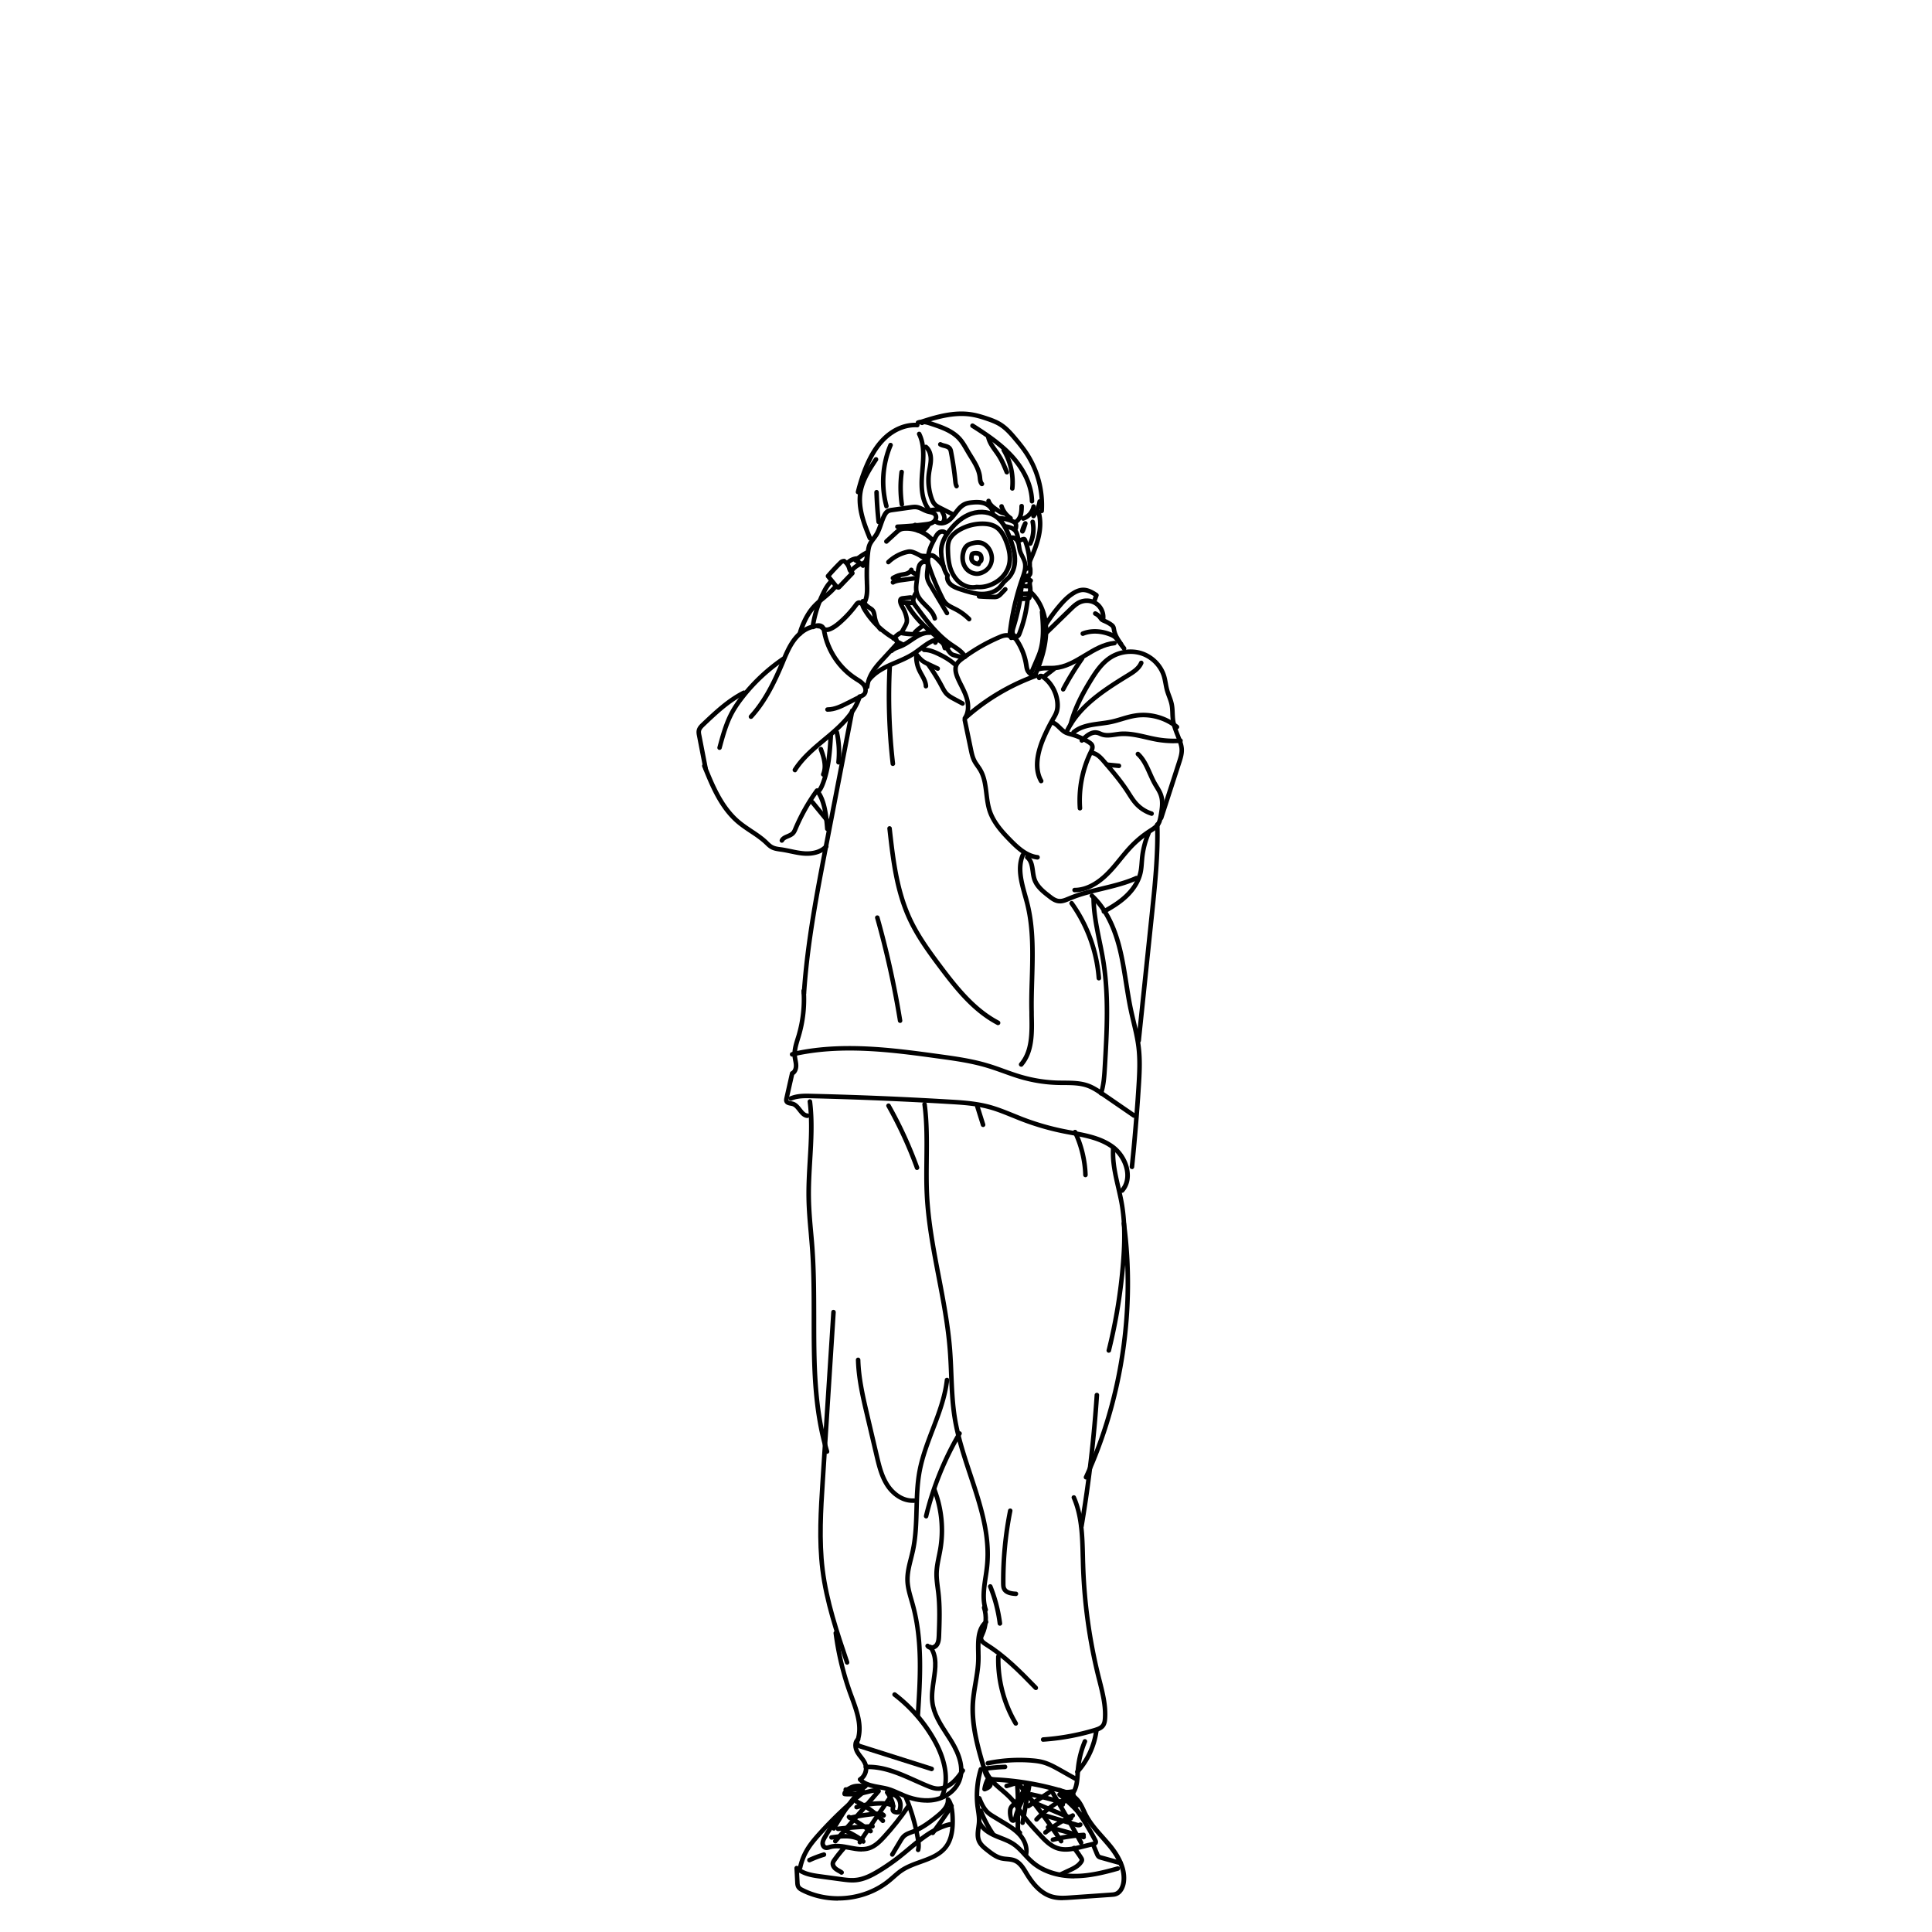 <svg xmlns="http://www.w3.org/2000/svg" viewBox="0 0 320 320">
  <path
    d="M161.17 97.66c-.85 0-1.73-.32-2.45-.9-.79-.65-1.39-1.59-1.72-2.73-.27-.95-.34-1.94-.36-2.78-.02-.6-.02-1.24.21-1.84.28-.73.89-1.38 1.81-1.93a8.042 8.042 0 0 1 4.08-1.11h.03c1 0 1.83.22 2.46.63.93.61 1.42 1.63 1.75 2.44.64 1.59.82 2.95.55 4.14-.61 2.67-3.43 4.22-5.69 4.01-.21.04-.43.06-.65.06Zm1.56-10.54c-1.3 0-2.58.35-3.7 1.01-.77.46-1.27.98-1.49 1.54-.18.47-.18 1.03-.16 1.55.02.79.08 1.72.33 2.6.2.69.62 1.66 1.47 2.36.75.61 1.69.86 2.53.67h.12c1.92.19 4.43-1.16 4.95-3.43.24-1.04.07-2.24-.51-3.69-.29-.72-.72-1.6-1.47-2.1-.51-.33-1.2-.51-2.05-.51h-.03Z"
  />
  <path
    d="M162.66 98.75h-.09c-1.26-.02-2.49-.43-3.57-.78-.56-.19-1.2-.4-1.72-.83-.57-.48-.85-1.15-.74-1.76-.38-.53-.56-1.16-.7-1.77-.22-.91-.4-1.88-.3-2.85.13-1.18.76-2.19 1.03-2.56 1.11-1.57 2.28-2.63 3.58-3.23 1.65-.77 3.51-.72 4.85.14 1.33.85 2.04 2.34 2.61 3.83.4 1.05.83 2.28.87 3.58.05 1.43-.42 2.72-1.29 3.55l-.27.24c-.12.1-.24.21-.35.33-.1.11-.19.23-.28.36-.08.11-.15.21-.23.31-.73.9-1.99 1.44-3.39 1.44Zm-5.48-10.11c-.48.68-.82 1.51-.89 2.21-.09.8.05 1.62.28 2.59.14.58.3 1.18.67 1.62.08.1.11.23.07.36-.14.41.13.88.46 1.15.41.34.95.52 1.47.69 1.08.36 2.21.73 3.35.75 1.21.02 2.28-.41 2.88-1.16.07-.09.14-.18.2-.27.1-.15.21-.29.33-.43.13-.14.27-.27.42-.39.08-.07.17-.14.24-.21.71-.68 1.1-1.77 1.06-2.99-.04-1.18-.45-2.34-.82-3.34-.52-1.37-1.16-2.74-2.31-3.47-1.12-.71-2.7-.75-4.13-.09-1.18.55-2.25 1.52-3.28 2.98Z"
  />
  <path
    d="M155.85 87.03c-.38 0-.75-.1-1.07-.35a.38.38 0 0 1-.07-.53.39.39 0 0 1 .53-.07c.43.33 1.09.19 1.51-.08.47-.3.82-.77 1.2-1.26l.12-.15c.42-.56.94-1.18 1.68-1.48.41-.17.83-.22 1.2-.26.67-.07 1.47-.1 2.21.16.84.29 1.47.93 1.64 1.68.04.2-.08.4-.28.45-.2.04-.4-.08-.45-.28-.11-.49-.56-.93-1.15-1.14-.61-.21-1.3-.18-1.89-.12-.31.03-.67.08-.98.21-.57.24-1.01.77-1.37 1.25l-.12.15c-.4.52-.81 1.06-1.39 1.44-.37.23-.83.39-1.3.39ZM168.24 87.9h-.07a.382.382 0 0 1-.3-.44c.03-.15.09-.49-.02-.61-.04-.04-.11-.07-.17-.11-.7-.33-1.47-.51-2.25-.53-.21 0-.37-.17-.37-.38s.18-.35.38-.37c.88.02 1.76.22 2.56.6.13.06.27.14.39.26.39.4.27.99.22 1.27-.04.18-.19.3-.37.3Z"
  />
  <path
    d="M168.6 89.46c-.18 0-.33-.12-.37-.3-.07-.35-.14-.75-.36-1.02-.28-.35-.81-.48-1.33-.58a.375.375 0 0 1-.29-.44c.04-.2.23-.34.44-.29.62.12 1.33.3 1.77.85.33.41.43.93.51 1.35.04.2-.09.4-.3.44h-.07ZM161.81 95.4c-.83 0-1.69-.44-2.2-1.17-.56-.81-.71-1.93-.39-2.98.14-.48.35-.83.63-1.09.38-.35.88-.49 1.27-.58.35-.08.81-.15 1.29-.07.77.14 1.48.7 1.88 1.5.4.78.47 1.67.19 2.44-.32.9-1.04 1.56-2.04 1.86-.21.06-.43.09-.64.09Zm.17-5.17c-.2 0-.42.03-.69.09-.3.06-.67.17-.92.4-.18.17-.32.41-.42.76-.25.84-.15 1.71.29 2.34.45.65 1.31.99 2.01.78.76-.23 1.31-.72 1.55-1.39.2-.57.14-1.27-.16-1.85-.3-.59-.8-1-1.35-1.1-.1-.02-.2-.03-.31-.03Z"
  />
  <path
    d="M162.09 93.8h-.08c-.23-.05-.49-.11-.74-.23-.31-.16-.55-.4-.66-.68-.12-.3-.08-.61-.05-.84.02-.15.05-.42.28-.61.14-.11.3-.14.39-.16.64-.11 1.15.03 1.44.39.15.2.24.45.26.77 0 .1.03.42-.16.68-.05.07-.11.12-.16.17-.08.07-.12.11-.16.23-.05.17-.2.27-.36.27Zm-.45-1.81c-.09 0-.18 0-.28.03-.04 0-.05.08-.05.11-.02.17-.04.36 0 .49.04.1.15.21.29.28.08.04.18.07.28.1.08-.12.17-.2.23-.25.06-.06.08-.11.07-.25 0-.16-.04-.28-.1-.35-.07-.09-.23-.14-.44-.14ZM152.56 88.28c-.12 0-.23-.01-.33-.03-.08-.01-.16-.02-.24-.02-.21-.02-.38-.16-.39-.36 0-.21.16-.38.36-.39.12 0 .25.01.37.03.12.02.22.03.3.02a.69.69 0 0 0 .27-.16c.23-.19.43-.42.59-.67.11-.18.34-.23.52-.12.18.11.23.34.12.52-.2.33-.45.62-.75.86-.14.12-.34.26-.58.31-.08.02-.16.02-.24.02Z"
  />
  <path
    d="M152.47 87.7h-.11l-.6-.05c-.06 0-.17-.01-.28-.08-.15-.08-.31-.27-.27-.66.02-.21.21-.36.42-.33.18.02.32.17.33.34l.45.02h.11a.38.38 0 0 1 .43-.16c.2.06.31.27.25.47-.04.14-.19.45-.73.45Zm-.51-.65ZM142.12 81.87s-.06 0-.09-.01a.376.376 0 0 1-.28-.45c.32-1.32.73-2.62 1.23-3.88.92-2.29 1.96-3.94 3.26-5.2 1.65-1.59 3.74-2.43 5.71-2.3.21.01.36.19.35.4-.01.21-.2.38-.4.35-1.77-.1-3.64.65-5.14 2.1-1.22 1.18-2.2 2.75-3.08 4.94-.49 1.22-.89 2.49-1.2 3.78-.04.17-.19.29-.36.29Z"
  />
  <path
    d="M144.08 89.51c-.15 0-.29-.09-.35-.23-.91-2.24-2.04-5.03-1.59-7.8.34-2.11 1.56-3.96 2.64-5.6.11-.17.35-.22.52-.11.17.11.22.35.11.52-1.04 1.57-2.21 3.35-2.53 5.3-.42 2.56.67 5.24 1.55 7.39.08.19-.01.41-.21.49-.05.02-.09.03-.14.03ZM146.82 84.21c-.17 0-.32-.11-.36-.28-.93-3.43-.67-7.12.71-10.38a.375.375 0 0 1 .69.29 15.269 15.269 0 0 0-.68 9.89c.05.2-.06.41-.26.46-.03 0-.07.01-.1.01ZM153.74 84.62c-.12 0-.24-.06-.31-.16-1.3-1.87-1.22-4.27-1.04-6.38l.02-.25c.17-2 .35-4.06-.5-5.79a.377.377 0 0 1 .17-.5.38.38 0 0 1 .5.17c.94 1.92.75 4.08.57 6.18l-.02.25c-.17 1.97-.25 4.22.9 5.88.12.17.08.4-.09.52-.07.05-.14.07-.21.07Z"
  />
  <path
    d="M157.81 85.55c-.06 0-.11-.01-.17-.04l-2.08-1.05c-.32-.16-.69-.35-.99-.65-.34-.35-.52-.8-.66-1.19a9.376 9.376 0 0 1-.42-4.3c.03-.26.08-.51.13-.77.09-.5.17-.98.18-1.46 0-.77-.25-1.42-.68-1.77a.38.38 0 0 1-.06-.53.38.38 0 0 1 .53-.06c.62.5.97 1.36.96 2.36 0 .54-.1 1.07-.19 1.59-.04.25-.09.49-.12.74-.18 1.33-.04 2.7.39 3.96.11.31.25.66.48.91.21.21.5.36.79.51l2.08 1.05c.19.09.26.32.17.5-.07.13-.2.21-.34.21ZM149.37 83.9c-.18 0-.34-.13-.37-.32-.26-1.81-.27-3.64-.03-5.45.03-.21.21-.34.42-.32.21.03.35.22.32.42-.23 1.74-.22 3.51.03 5.25.03.21-.11.4-.32.42h-.05ZM145.53 86.81a.37.37 0 0 1-.37-.33c-.18-1.64-.3-3.3-.35-4.94 0-.21.16-.38.36-.39.19-.03.38.16.39.36.05 1.62.16 3.26.34 4.88a.38.38 0 0 1-.33.42h-.04ZM162.63 80.53c-.1 0-.2-.04-.28-.12-.33-.36-.38-.82-.42-1.22l-.02-.18c-.14-1.14-.79-2.18-1.41-3.18-.13-.21-.27-.43-.39-.64l-.3-.51c-.38-.65-.73-1.27-1.21-1.79-1.14-1.24-2.86-1.81-4.38-2.32-.74-.25-1.44-.45-2.04-.22a.362.362 0 0 1-.48-.22.37.37 0 0 1 .22-.48c.82-.31 1.67-.08 2.54.21 1.53.51 3.43 1.14 4.7 2.52.54.58.93 1.26 1.31 1.92l.29.5.39.63c.67 1.08 1.36 2.19 1.52 3.49l.02.19c.03.32.06.62.22.79.14.15.13.39-.02.53-.07.07-.16.1-.25.1Z"
  />
  <path
    d="M172.56 85h-.02a.372.372 0 0 1-.35-.4c.21-3.33-.71-6.69-2.57-9.45-.52-.78-1.13-1.53-1.72-2.22-.76-.91-1.53-1.77-2.48-2.35-.63-.38-1.33-.64-1.95-.85-.8-.28-1.75-.58-2.73-.72-2.57-.38-5.25.34-7.58 1.08-.05.2-.32.36-.52.31a.477.477 0 0 1-.36-.55c.04-.2.19-.34.44-.41 2.46-.79 5.32-1.59 8.12-1.17 1.03.15 2.03.47 2.86.75.65.22 1.41.5 2.1.92 1.05.64 1.86 1.55 2.66 2.51.59.71 1.22 1.47 1.76 2.28 1.95 2.9 2.91 6.42 2.69 9.92-.01.2-.18.35-.37.35Z"
  />
  <path
    d="M170.94 83.4c-.2 0-.37-.16-.38-.37-.06-2.42-1.2-4.97-3.22-7.18-1.84-2.01-4.1-3.52-6.46-5.02a.383.383 0 0 1-.12-.52c.11-.18.34-.23.52-.12 2.3 1.46 4.71 3.07 6.61 5.15 2.13 2.34 3.35 5.06 3.41 7.67 0 .21-.16.38-.37.38Z"
  />
  <path
    d="M167.66 81.26h-.04a.364.364 0 0 1-.33-.41 9.97 9.97 0 0 0-1.36-6.11.363.363 0 0 1 .13-.51c.18-.1.41-.05.51.13 1.18 1.96 1.7 4.3 1.47 6.58-.02.19-.18.34-.37.34Z"
  />
  <path
    d="M166.76 78.58c-.15 0-.29-.09-.35-.23-.37-.9-.75-1.84-1.27-2.66-.17-.27-.36-.54-.55-.8-.53-.74-1.07-1.5-1.27-2.43-.04-.2.09-.4.29-.45.21-.04.4.09.45.29.17.78.64 1.45 1.15 2.15.2.28.39.55.57.84.56.88.95 1.85 1.33 2.78.08.19-.01.41-.21.49-.05.02-.09.03-.14.03ZM158.45 80.9c-.13 0-.26-.07-.33-.19-.19-.33-.22-.7-.26-1.02-.16-1.58-.4-3.17-.7-4.73-.03-.17-.06-.31-.13-.41-.13-.2-.41-.27-.74-.36-.24-.06-.49-.13-.72-.26a.375.375 0 1 1 .36-.66c.16.08.35.14.56.19.42.11.89.24 1.17.67.15.23.2.49.23.67.31 1.58.55 3.19.71 4.8.03.28.05.54.16.73a.375.375 0 0 1-.32.56ZM168.4 86.71c-.11 0-.22-.05-.3-.14-.13-.16-.1-.4.07-.53.25-.2.45-.53.55-.94.1-.4.11-.82.12-1.27 0-.21.17-.37.38-.37s.37.17.37.38c0 .47-.02.95-.14 1.43-.1.4-.32.96-.82 1.35a.4.4 0 0 1-.23.08Z"
  />
  <path
    d="M169.48 86.26c-.16 0-.3-.1-.35-.25a.38.38 0 0 1 .23-.48c.74-.25 1.33-.94 1.47-1.7.04-.2.23-.34.44-.3.2.04.34.24.3.44-.2 1.04-.97 1.93-1.97 2.27-.04.01-.08.02-.12.02Z"
  />
  <path
    d="M171.18 85.84a.34.34 0 0 1-.23-.08.37.37 0 0 1-.07-.53c.49-.65.82-1.42.95-2.23.03-.2.23-.34.43-.31.21.03.34.22.31.43-.15.93-.53 1.82-1.09 2.57a.37.37 0 0 1-.3.15Z"
  />
  <path
    d="M170.58 93.32s-.1 0-.15-.03a.375.375 0 0 1-.2-.49c.54-1.27 1.09-2.57 1.41-3.92.35-1.49.35-2.83.01-4-.06-.2.06-.41.26-.46.2-.05.41.06.46.26.38 1.29.38 2.77 0 4.38-.33 1.41-.9 2.75-1.45 4.04a.38.38 0 0 1-.34.23Z"
  />
  <path
    d="M170.63 90.41c-.05 0-.11-.01-.16-.03a.372.372 0 0 1-.18-.5c.48-1.04.62-2.24.38-3.36-.04-.2.09-.4.29-.45.21-.04.4.09.45.29.27 1.28.12 2.64-.43 3.83a.37.37 0 0 1-.34.22ZM169.38 88.38s-.09 0-.14-.02c-.14-.04-.36-.17-.25-.62.11-.45.31-.86.5-1.22.09-.17.3-.25.48-.18s.27.27.22.46c-.37 1.18-.5 1.58-.8 1.58ZM166.3 85.39h-.05c-.47-.07-.88-.33-1.2-.54-.73-.47-1.41-.96-1.67-1.76a.37.37 0 0 1 .24-.47c.2-.07.41.04.47.24.19.56.73.95 1.36 1.36.29.19.59.38.91.43.21.03.35.22.32.43-.03.19-.19.32-.37.32Z"
  />
  <path
    d="M167.39 86.2a.42.42 0 0 1-.21-.06 4.187 4.187 0 0 1-1.64-2.15c-.07-.2.04-.41.24-.47.2-.07.41.04.47.24.24.72.72 1.34 1.34 1.76.17.12.22.35.1.52-.07.11-.19.17-.31.17ZM156.28 86.74a.36.36 0 0 1-.2-.06.374.374 0 0 1-.12-.52c.09-.14.11-.36.06-.58-.06-.24-.19-.47-.33-.71-.01-.02-.04-.08-.06-.09h-.08c-.51-.01-1.01.03-1.5.14-.2.04-.4-.08-.45-.28-.05-.2.08-.4.28-.45.55-.12 1.11-.18 1.68-.16.1 0 .29 0 .46.11.17.1.25.25.31.35.16.28.33.58.41.92.1.42.05.83-.15 1.15-.07.11-.19.18-.32.18Z"
  />
  <path
    d="M142.99 100.45a.36.36 0 0 1-.22-.07.37.37 0 0 1-.09-.52c.64-.89.59-2.12.54-3.32v-.17c-.07-1.65-.01-3.31.17-4.95.05-.45.11-.88.28-1.3.18-.44.46-.81.73-1.17.14-.19.29-.38.41-.57.32-.51.52-1.08.73-1.69.18-.52.37-1.06.64-1.57.13-.24.32-.54.62-.74.31-.2.66-.25.95-.29l3.04-.43c.31-.04.65-.09 1.01-.05.46.05.86.25 1.24.43.26.13.51.25.76.32.09.02.18.04.27.07.41.09.91.21 1.19.66.36.58.06 1.32-.43 1.67-.42.31-.92.4-1.44.46-1.56.2-3.15.33-4.73.4-.19 0-.38-.15-.39-.36s.15-.38.36-.39c1.56-.07 3.13-.2 4.67-.4.43-.05.81-.11 1.09-.32.21-.16.36-.48.23-.67-.11-.18-.41-.25-.72-.32-.1-.02-.21-.05-.3-.07-.32-.09-.61-.23-.88-.36-.34-.17-.67-.33-1-.37-.26-.03-.54.01-.82.05l-3.04.43c-.23.03-.48.07-.64.18-.16.11-.28.31-.37.47-.24.45-.41.94-.59 1.46-.22.62-.44 1.27-.81 1.85-.14.22-.29.42-.45.63-.25.33-.49.65-.63 1-.13.33-.18.71-.23 1.1-.18 1.6-.23 3.23-.17 4.84v.17c.06 1.26.11 2.68-.67 3.79-.07.1-.19.16-.31.16Z"
  />
  <path
    d="M146.82 90.06c-.1 0-.2-.04-.28-.12a.378.378 0 0 1 .02-.53l1.64-1.5c.21-.19.45-.41.75-.55.33-.15.69-.19.97-.2 1.87-.07 3.69.73 4.89 2.15.13.16.12.39-.04.53-.16.13-.39.12-.53-.04-1.04-1.22-2.71-1.95-4.29-1.88-.22 0-.48.03-.69.13-.2.09-.38.26-.56.42l-1.64 1.5c-.07.07-.16.1-.25.1ZM147.15 93.48c-.1 0-.2-.04-.27-.12a.377.377 0 0 1 .01-.53c.88-.84 1.97-1.45 3.15-1.75.23-.06.49-.12.78-.09.29.02.56.12.81.22.73.3 1.4.71 2.01 1.21.16.13.18.37.05.53a.37.37 0 0 1-.53.05c-.55-.45-1.17-.82-1.83-1.1-.19-.08-.38-.15-.57-.16-.18-.01-.37.03-.55.07a6.39 6.39 0 0 0-2.82 1.56.37.37 0 0 1-.26.1Z"
  />
  <path
    d="M153.53 92.5h-.02l-.92-.06a.372.372 0 0 1-.35-.4c.01-.21.2-.36.4-.35l.92.06c.21.01.36.19.35.4-.01.2-.18.35-.37.35ZM147.9 96.13a.36.36 0 0 1-.32-.18.383.383 0 0 1 .12-.52 4.745 4.745 0 0 1 1.76-.64c.21-.04.41-.07.61-.14.27-.1.47-.25.54-.43a.375.375 0 0 1 .69.29c-.16.38-.51.69-.99.85-.23.08-.48.13-.72.17-.11.02-.22.04-.32.06-.42.09-.81.25-1.18.48-.06.04-.13.05-.2.05Z"
  />
  <path
    d="M151.85 95.55s-.1 0-.14-.03c-.33-.13-.63-.31-.92-.53a.39.39 0 0 1-.07-.53c.13-.17.36-.2.53-.07.23.18.48.32.75.43a.375.375 0 0 1-.15.72Z"
  />
  <path
    d="M147.91 96.84a.375.375 0 0 1-.19-.7c.5-.29 1.06-.37 1.56-.43l2.15-.29c.21-.02.39.12.42.32s-.12.39-.32.42l-2.15.29c-.43.06-.91.12-1.29.34-.06.03-.12.05-.19.05ZM149.42 104.98c-.06 0-.12-.01-.18-.05a.378.378 0 0 1-.15-.51l.47-.85c.11-.2.23-.42.26-.62s0-.41-.04-.6c-.1-.49-.27-.96-.51-1.4l-.1-.18c-.2-.35-.42-.75-.43-1.22 0-.2.04-.36.13-.5.2-.28.53-.31.69-.33l1.24-.14c.2 0 .39.13.41.33a.38.38 0 0 1-.33.42l-1.24.14c-.12.01-.17.03-.18.04.02.32.18.6.35.9l.11.19c.27.5.47 1.04.59 1.61.05.24.1.56.04.88-.06.32-.21.6-.34.85l-.47.86c-.07.12-.2.19-.33.19Z"
  />
  <path
    d="M148.02 106.14c-.08 0-.17-.03-.23-.08a.38.38 0 0 1-.06-.53c.38-.48.88-.87 1.44-1.12.19-.09.41 0 .5.18.09.19 0 .41-.19.5-.45.21-.85.52-1.16.91a.37.37 0 0 1-.29.14ZM151.31 100.24l-1.98-.03c-.21 0-.37-.17-.37-.38s.17-.37.38-.37l1.98.03c.21 0 .37.17.37.38s-.17.37-.38.37ZM167.25 105.4h-.04a.37.37 0 0 1-.33-.41c.35-3.16 1.06-6.29 2.11-9.3.29-.84.56-1.62.42-2.35-.07-.35-.24-.68-.41-1.03-.16-.33-.33-.66-.43-1.04-.05-.2-.09-.41-.12-.61-.05-.29-.09-.56-.2-.79a.853.853 0 0 0-.44-.42c-.14-.05-.22 0-.25 0-.18.09-.41.02-.51-.16-.1-.18-.02-.41.16-.51.26-.13.55-.15.83-.05.37.13.71.44.88.82.15.33.2.66.25.99.03.18.06.36.1.53.08.3.23.59.38.9.19.38.38.77.47 1.22.19.93-.13 1.85-.42 2.66a41.67 41.67 0 0 0-2.1 9.22.37.37 0 0 1-.37.33ZM148.79 96.32h-.03a.373.373 0 0 1-.34-.41l.05-.59c.02-.21.21-.36.41-.34.21.02.36.2.34.41l-.05.59c-.02.19-.18.34-.37.34ZM160.54 102.93c-.1 0-.19-.04-.27-.11a8.705 8.705 0 0 0-2.11-1.55l-.35-.18c-.55-.27-1.12-.55-1.54-1.05-.23-.27-.39-.57-.55-.88a39.29 39.29 0 0 1-2.27-5.5c-.12-.36-.22-.72-.16-1.1.07-.45.43-.92.96-.95.37 0 .66.18.89.38a7.03 7.03 0 0 1 1.48 1.69c.11.17.06.41-.12.52-.18.11-.41.06-.52-.12-.36-.57-.81-1.08-1.33-1.51-.12-.1-.26-.18-.38-.21-.11 0-.23.15-.25.32-.04.22.04.47.13.75.6 1.85 1.35 3.66 2.22 5.39.14.28.27.53.45.73.32.38.8.61 1.3.86l.36.18c.85.44 1.62 1.01 2.3 1.69.15.15.15.38 0 .53-.07.07-.17.11-.26.11Z"
  />
  <path
    d="M156.85 101.91c-.13 0-.25-.07-.32-.18l-2.68-4.5c-.23-.38-.48-.81-.6-1.3-.12-.53-.06-1.06 0-1.56.02-.18.04-.35.05-.53.02-.24.02-.49.02-.74 0-.34 0-.68.04-1.02.13-1.18.7-2.25 1.21-3.19.19-.35.42-.77.83-1.03.48-.3 1.21-.27 1.54.26.11.17.06.41-.12.52-.17.11-.41.06-.52-.12-.08-.12-.33-.13-.51-.02-.25.15-.42.47-.57.75-.5.93-1.01 1.89-1.13 2.92-.04.31-.03.62-.03.94 0 .26 0 .52-.02.79-.01.19-.03.38-.06.56-.05.46-.1.9-.01 1.31.09.38.3.74.51 1.09l2.68 4.5c.11.18.05.41-.13.51a.34.34 0 0 1-.19.05Z"
  />
  <path
    d="M154.83 102.81c-.17 0-.32-.12-.36-.29-.18-.75-.77-1.34-1.4-1.96-.65-.65-1.33-1.32-1.59-2.24-.2-.71-.1-1.44-.01-2.09l.23-1.75c.05-.39.11-.87.4-1.26.32-.45.97-.72 1.5-.41.18.1.24.33.13.51-.1.18-.33.24-.51.13-.13-.08-.38.02-.51.2-.18.24-.22.6-.27.92l-.23 1.75c-.08.6-.16 1.23 0 1.79.2.73.78 1.3 1.39 1.91.67.67 1.36 1.35 1.6 2.31.05.2-.07.4-.28.45-.03 0-.06.01-.09.01Z"
  />
  <path
    d="M159.86 109.16c-.13 0-.26-.07-.33-.19-.38-.67-1.06-1.12-1.77-1.6-.15-.1-.3-.2-.44-.3-2.47-1.72-4.25-4.15-5.97-6.51-.15-.2-.31-.43-.39-.71-.21-.7.18-1.39.41-1.8a.375.375 0 0 1 .65.37c-.24.42-.46.86-.35 1.22.05.16.16.31.28.48 1.69 2.3 3.43 4.69 5.8 6.33l.43.29c.75.5 1.53 1.03 2 1.85a.375.375 0 0 1-.33.56Z"
  />
  <path
    d="M157.18 107.41a.34.34 0 0 1-.23-.08c-2.52-1.92-5.39-4.09-7.07-7.11a.37.37 0 0 1 .15-.51c.18-.1.41-.04.51.14 1.61 2.88 4.4 5.01 6.87 6.88a.38.38 0 0 1-.23.68Z"
  />
  <path
    d="M156.49 107.72c-.16 0-.31-.11-.36-.27l-.22-.75c-.06-.2.06-.41.25-.47.2-.06.41.06.47.25l.22.75c.06.2-.06.41-.25.47-.04 0-.07.01-.11.01ZM170.56 94.34c-.21 0-.37-.17-.37-.38.02-1.44-.23-2.9-.73-4.25-.27.08-.51.17-.75.28-.19.08-.41 0-.5-.19-.08-.19 0-.41.19-.5.32-.14.64-.26.97-.35.07-.02.28-.08.48.03.17.09.24.26.27.34.57 1.47.85 3.07.82 4.65 0 .2-.17.37-.38.37Z"
  />
  <path
    d="M169.53 96c-.1 0-.2-.04-.27-.12a.377.377 0 0 1 .01-.53c.21-.2.47-.25.69-.3.12-.03.28-.06.31-.11.03-.04.03-.18.03-.26v-.2c-.06.03-.11.06-.17.08-.19.07-.4-.03-.48-.22-.07-.19.03-.41.22-.48.01 0 .05-.03.08-.05l.1-.07c.22-.14.48-.16.68-.04.29.17.3.52.3.63v.35c0 .18.01.46-.15.7-.2.3-.53.37-.77.42-.13.03-.27.06-.32.11a.37.37 0 0 1-.26.1Z"
  />
  <path
    d="M170.38 96.4a.37.37 0 0 1-.37-.33l-.05-.42a.372.372 0 0 1 .74-.08l.05.42c.02.21-.13.39-.33.41h-.04Z"
  />
  <path
    d="M169.41 99.56h-.29a.362.362 0 0 1-.34-.3c-.15-.74-.14-1.5.36-3.16.03-.12.12-.21.24-.25.35-.12 1-.35 1.54-.01.09.06.16.16.17.27.02.11-.02.22-.09.3-.1.11-.06.4-.02.64.1.72.06 1.4-.12 2.03-.02.06-.08.18-.13.23-.1.1-.21.12-.26.13-.34.08-.68.12-1.03.12Zm.38-3.07c-.36 1.25-.39 1.85-.33 2.31.23 0 .46-.03.69-.07.12-.5.15-1.01.08-1.51-.04-.26-.08-.54-.04-.81-.12 0-.25.04-.39.08Z"
  />
  <path
    d="M170 97.46c-.25 0-.51-.04-.75-.1a.37.37 0 0 1-.26-.46c.06-.2.26-.31.46-.26.27.08.56.09.84.05.21-.03.4.11.43.32.03.21-.11.4-.32.43-.13.02-.27.03-.41.03ZM169.64 98.72c-.15 0-.31 0-.46-.01a.378.378 0 0 1-.36-.39c.01-.21.2-.37.39-.36.35.02.71.01 1.06-.01.21-.02.39.14.4.35.02.21-.14.39-.35.4-.23.02-.46.03-.69.03Z"
  />
  <path
    d="M168.35 105.8a1.048 1.048 0 0 1-.96-.74c-.14-.46 0-.9.11-1.27.48-1.56.86-3.17 1.13-4.77.04-.21.23-.34.43-.31.21.04.34.23.31.43a39.16 39.16 0 0 1-1.16 4.87c-.09.29-.18.59-.11.82.03.08.11.17.19.2.13-.03.18-.18.21-.25.71-1.84 1.16-3.77 1.35-5.73.02-.21.2-.35.41-.34.21.02.36.2.34.41-.19 2.03-.66 4.03-1.39 5.93-.08.22-.19.46-.43.62-.13.08-.28.13-.43.13ZM164.64 99.25h-.09c-.79 0-1.61-.04-2.42-.1a.385.385 0 0 1-.35-.4c.01-.21.2-.37.4-.35.79.06 1.59.09 2.37.1.19 0 .35 0 .47-.04.21-.07.41-.27.59-.46l.61-.64c.14-.15.39-.17.54-.03.15.14.17.37.03.52l-.64.67c-.22.24-.5.53-.9.66-.22.07-.44.08-.62.08Z"
  />
  <path
    d="M171.49 112.09s-.1 0-.14-.03a.375.375 0 0 1-.2-.49c.84-2.02 1.69-4.42 1.73-6.95.03-2.6-.88-4.9-2.5-6.33a.369.369 0 0 1-.03-.53c.14-.16.37-.17.53-.03 1.78 1.57 2.79 4.08 2.75 6.9-.03 2.67-.97 5.26-1.78 7.22-.06.14-.2.23-.35.23Z"
  />
  <path
    d="M170.87 111.71s-.1 0-.15-.03a.375.375 0 0 1-.2-.49l.87-2.02c.17-.41.35-.81.49-1.23.71-2.09.51-4.46.34-6.55-.02-.21.14-.39.34-.4.21-.01.39.14.4.34.18 2.16.38 4.61-.38 6.85-.15.44-.33.86-.51 1.29l-.87 2.02a.38.38 0 0 1-.34.23ZM148.47 106.31c-.06 0-.12-.01-.18-.04-.86-.46-1.66-1-2.4-1.62-.08 0-.17-.04-.24-.1a3.88 3.88 0 0 1-.47-.53c-.89-.86-1.68-1.83-2.32-2.9-.26-.44-.58-1.09-.29-1.7.06-.12.17-.2.31-.21.13 0 .26.05.34.16.43.62.78.85 1.16 1.1.12.08.24.16.35.27.36.36.43.85.5 1.27l.03.18c.07.39.21.89.5 1.34.86.81 1.83 1.51 2.88 2.08a.378.378 0 0 1-.18.71Zm-4.91-5.51c.29.47.6.91.94 1.34-.05-.36-.11-.69-.29-.88-.06-.06-.14-.11-.23-.17-.13-.09-.27-.18-.41-.29ZM147.69 108.17c-.1 0-.19-.04-.27-.11a.368.368 0 0 1 0-.53c.37-.37.84-.55 1.3-.72.13-.05.26-.1.38-.15.55-.23 1.05-.57 1.57-.92.21-.14.42-.28.64-.42.64-.4 1.61-.95 2.68-.9.21 0 .37.18.36.39 0 .21-.15.36-.39.36-.87-.06-1.7.44-2.26.79-.21.13-.41.27-.62.41-.53.36-1.08.73-1.7.99-.13.06-.27.11-.41.16-.4.15-.77.29-1.03.54-.07.07-.17.11-.27.11ZM144.02 112.87c-.08 0-.17-.03-.24-.08a.379.379 0 0 1-.05-.53c.99-1.2 2.42-1.95 3.55-2.46.34-.15.68-.3 1.03-.45.91-.39 1.86-.8 2.7-1.33.41-.26.81-.56 1.2-.85.88-.66 1.79-1.34 2.89-1.66.2-.06.41.06.46.26.06.2-.06.41-.26.46-.97.28-1.78.89-2.65 1.54-.41.31-.82.61-1.25.89-.89.57-1.86.99-2.81 1.39-.34.15-.68.29-1.01.44-1.06.48-2.39 1.17-3.28 2.26a.37.37 0 0 1-.29.14ZM138.82 97.66c-.22 0-.44-.13-.65-.38l-1.32-1.62a.39.39 0 0 1 0-.48c.66-.77 1.36-1.51 2.06-2.21.15-.15.4-.4.91-.41.07-.03.15.02.21.07.48.33.83.82.99 1.38.05.17.07.27.1.31.02.02.05.04.08.07.12.09.3.22.35.48a.4.4 0 0 1-.1.33l-2.12 2.22c-.07.07-.19.2-.37.25-.05.01-.1.02-.16.02Zm-1.19-2.23 1.12 1.38s.04.05.05.06l1.88-1.96s-.07-.06-.1-.09c-.16-.17-.21-.38-.26-.54-.11-.41-.33-.73-.61-.96-.12.02-.19.08-.27.18-.62.62-1.23 1.27-1.82 1.94ZM142.94 94.06c-.09 0-.19-.04-.26-.11-.33-.32-.72-.59-1.13-.8a.38.38 0 0 1-.21-.28c-.02-.12.03-.25.12-.33.61-.56 1.3-1.03 2.05-1.4.12-.06.27-.05.38.03.11.08.17.21.16.34-.14 1.45-.33 1.79-.72 1.99 0 0-.03.02-.05.04.06.14.03.31-.09.42-.07.07-.16.1-.25.1Zm-.57-1.3c.13.08.25.17.38.26.06-.06.13-.12.21-.16.11-.06.2-.29.27-.7-.3.18-.58.38-.85.6Z"
  />
  <path
    d="M140.37 93.63a.369.369 0 0 1-.28-.62c.51-.58 1.28-.89 2.03-.89.21 0 .37.18.37.38 0 .21-.2.35-.38.37-.56-.04-1.09.22-1.45.63-.07.08-.18.13-.28.13ZM141.14 94.78c-.09 0-.17-.03-.24-.09a.369.369 0 0 1-.04-.53c.38-.45.87-.81 1.4-1.05.19-.08.41 0 .5.19s0 .41-.19.5c-.43.19-.83.49-1.14.85a.36.36 0 0 1-.29.13ZM134.65 103.95h-.06a.381.381 0 0 1-.31-.43c.32-1.94.93-3.81 1.81-5.57.32-.64.73-1.37 1.34-1.93.15-.14.39-.13.53.02s.13.39-.02.53c-.52.47-.89 1.13-1.18 1.71-.85 1.69-1.43 3.49-1.74 5.35-.03.18-.19.31-.37.31Z"
  />
  <path
    d="M132.46 105.34s-.07 0-.1-.01a.379.379 0 0 1-.26-.46c.18-.65.41-1.28.69-1.9.48-1.07 1.06-1.99 1.72-2.72.52-.57 1.11-1.07 1.69-1.55.68-.56 1.32-1.09 1.84-1.74a.37.37 0 0 1 .53-.05c.16.13.19.37.06.53-.57.71-1.27 1.29-1.94 1.85-.56.46-1.13.94-1.61 1.47-.61.68-1.15 1.53-1.59 2.53-.26.58-.48 1.19-.65 1.79-.05.17-.2.27-.36.27ZM151.46 105.42c-.71 0-1.43-.06-2.13-.19a.372.372 0 0 1-.3-.43c.04-.2.23-.34.44-.3.92.16 1.87.21 2.8.15.2-.03.39.14.4.35.01.21-.14.39-.35.4-.28.02-.57.03-.86.03ZM149.36 107.04c-.06 0-.11-.01-.17-.04l-.68-.34a.371.371 0 0 1-.17-.5.38.38 0 0 1 .5-.17l.68.34c.19.09.26.32.17.5-.07.13-.2.21-.34.21Z"
  />
  <path
    d="M151.54 105.11c-.1 0-.19-.04-.26-.11a.368.368 0 0 1 0-.53c.35-.36.74-.69 1.15-.98.17-.12.4-.08.52.09.12.17.08.4-.09.52-.38.27-.73.57-1.05.9-.07.07-.17.11-.27.11ZM143.64 114.15h-.04a.375.375 0 0 1-.33-.42c.07-.6.23-1.19.47-1.74.53-1.22 1.46-2.23 2.28-3.12l2.22-2.42-.28-.39a.37.37 0 0 1 .09-.52c.17-.12.4-.08.52.09l.45.64c.1.14.09.34-.03.47l-2.43 2.64c-.82.89-1.67 1.81-2.15 2.92-.21.48-.35 1-.41 1.52a.37.37 0 0 1-.37.33ZM136.9 104.69c-.16 0-.31-.03-.45-.09-.19-.08-.35-.2-.48-.31-.13-.11-.27-.21-.34-.2-.21.04-.4-.09-.44-.3s.09-.4.3-.44c.42-.08.72.17.95.35.11.09.21.17.3.2.14.06.35.03.63-.08.58-.25 1.1-.67 1.53-1.04.95-.83 1.81-1.77 2.56-2.79.11-.16.25-.34.47-.46.32-.18.71-.11.93.15.13.16.11.4-.05.53-.15.12-.36.11-.49-.02-.1.05-.17.14-.25.25a18.9 18.9 0 0 1-2.67 2.91c-.47.42-1.05.88-1.73 1.17-.28.12-.53.17-.75.17Z"
  />
  <path
    d="M137.07 117.9c-.2-.01-.39-.16-.39-.38 0-.21.17-.37.38-.37h.01c1.11 0 2.19-.55 3.15-1.03l2.32-1.17c.11-.05.21-.11.28-.17.27-.23.21-.75-.02-1.07-.24-.35-.63-.59-1.04-.84l-.19-.12c-2.8-1.78-4.82-4.78-5.41-8.04-.04-.25-.08-.45-.18-.57-.21-.25-.73-.17-1.14.04-.19.09-.41.02-.51-.16s-.02-.41.16-.51c.63-.33 1.55-.49 2.07.15.22.27.28.59.33.87.56 3.09 2.46 5.91 5.08 7.57l.18.12c.46.28.93.58 1.26 1.05.42.6.5 1.54-.11 2.07-.14.12-.3.2-.44.27l-2.32 1.17c-1.03.52-2.2 1.11-3.49 1.11Z"
  />
  <path
    d="M131.66 127.91a.36.36 0 0 1-.2-.06.374.374 0 0 1-.12-.52c1.28-2.03 3.15-3.59 4.95-5.1l.9-.75c2.04-1.73 4.04-3.69 4.84-6.22.06-.2.27-.3.47-.24.2.06.31.27.24.47-.86 2.72-2.95 4.76-5.07 6.57-.3.25-.6.51-.9.76-1.76 1.47-3.58 2.99-4.8 4.93-.07.11-.19.18-.32.18Z"
  />
  <path
    d="M135.39 131.59a.37.37 0 0 1-.29-.14.38.38 0 0 1 .06-.53c.36-.28.57-.74.75-1.19.99-2.53 1.16-5.31 1.33-7.99.01-.21.19-.37.4-.35.21.01.36.19.35.4-.17 2.74-.35 5.57-1.38 8.21-.22.55-.48 1.12-.98 1.51a.4.4 0 0 1-.23.08Z"
  />
  <path
    d="M136.36 128.64s-.1 0-.15-.03a.375.375 0 0 1-.2-.49c.23-.54.29-1.18.17-1.91-.1-.68-.34-1.35-.57-2-.07-.2.03-.41.23-.48s.41.03.48.23c.24.68.49 1.39.6 2.14.13.87.06 1.65-.23 2.32-.06.14-.2.23-.35.23ZM124.38 119.08c-.09 0-.18-.03-.25-.1a.378.378 0 0 1-.02-.53c2.32-2.53 3.85-5.74 5.15-8.83l.1-.25c.48-1.15.98-2.34 1.72-3.39.64-.92 1.75-2.1 3.34-2.51.2-.05.4.07.46.27.05.2-.07.4-.27.46-1.07.27-2.1 1.06-2.91 2.21-.69.98-1.17 2.14-1.64 3.25l-.1.25c-1.33 3.15-2.89 6.43-5.29 9.04-.07.08-.18.12-.28.12Z"
  />
  <path
    d="M119.19 124.21s-.06 0-.1-.01a.366.366 0 0 1-.26-.46c.53-1.97 1.08-4 2.07-5.85.47-.87 1.05-1.75 1.84-2.74 1.92-2.43 4.18-4.55 6.74-6.3.17-.12.4-.07.52.1s.07.4-.1.52a29.53 29.53 0 0 0-6.58 6.14c-.76.96-1.32 1.8-1.77 2.63-.95 1.77-1.49 3.77-2.01 5.69-.04.17-.2.28-.36.28Z"
  />
  <path
    d="M116.87 127.67c-.18 0-.33-.12-.37-.3l-1.06-5.47c-.06-.29-.12-.64-.04-1 .12-.52.51-.9.8-1.17 2.07-1.96 4.21-3.99 6.83-5.32.18-.1.41-.02.5.16.09.18.02.41-.16.5-2.52 1.28-4.62 3.27-6.65 5.2-.28.27-.52.51-.59.79-.05.21 0 .46.05.7l1.06 5.47c.04.2-.09.4-.3.44h-.07ZM159.17 109.21s-.07 0-.1-.01l-1.03-.29c-.16-.04-.36-.1-.55-.21-.28-.16-.46-.4-.63-.63l-.19-.27c-.39-.55-.79-1.12-1.31-1.41l-.09.2c-.08.19-.31.27-.5.19-.19-.08-.27-.31-.19-.5l.24-.54c.08-.18.27-.26.46-.2.92.3 1.49 1.11 2 1.83l.19.27c.13.17.25.34.4.42.1.06.24.1.37.13l1.03.29a.37.37 0 0 1-.1.73ZM158.07 110.33c-.09 0-.18-.03-.25-.09-.63-.55-1.39-1.04-2.47-1.56-.72-.35-1.49-.67-2.27-.67h-.01c-.21 0-.37-.17-.38-.37 0-.21.18-.4.39-.38.93 0 1.79.36 2.59.75 1.14.56 1.95 1.07 2.63 1.68.16.14.17.37.03.53-.07.08-.18.13-.28.13ZM155.31 111.11c-.05 0-.11-.01-.16-.04l-1.51-.71c-.31-.15-.63-.3-.94-.51-.55-.38-.95-.9-1.34-1.39-.13-.16-.1-.4.07-.53.16-.13.4-.1.53.07.35.45.72.92 1.17 1.24.25.17.54.31.83.45l1.51.71c.19.09.27.31.18.5a.37.37 0 0 1-.34.22Z"
  />
  <path
    d="M159.44 116.89c-.06 0-.12-.01-.18-.04l-1.35-.72c-.47-.25-.99-.53-1.4-.96-.35-.37-.58-.81-.8-1.23l-.05-.09c-.66-1.25-1.42-2.47-2.25-3.63-.12-.17-.08-.4.08-.52.17-.12.4-.08.52.08.85 1.18 1.63 2.43 2.31 3.72l.05.09c.21.4.4.77.68 1.06.33.34.78.58 1.21.82l1.34.72a.378.378 0 0 1-.18.71ZM153.36 114.03c-.2 0-.36-.16-.37-.36-.03-.6-.34-1.15-.66-1.73-.15-.26-.29-.53-.42-.8-.34-.75-.52-1.58-.52-2.41 0-.21.21-.37.38-.37.21 0 .37.17.37.38 0 .71.15 1.44.45 2.09.12.25.25.5.39.74.35.63.72 1.29.76 2.06.01.21-.15.38-.36.39h-.02ZM173.15 103.94a.383.383 0 0 1-.32-.58c.71-1.13 1.5-2.22 2.37-3.24.67-.79 1.49-1.67 2.53-2.27.53-.31 1.01-.47 1.48-.51.98-.08 1.87.43 2.61.93.14.1.2.28.14.44l-.29.79a.37.37 0 0 1-.48.22.378.378 0 0 1-.22-.48l.18-.51c-.58-.37-1.23-.69-1.89-.65-.35.03-.73.16-1.16.41-.94.55-1.71 1.37-2.33 2.11a25.5 25.5 0 0 0-2.3 3.16c-.07.11-.19.18-.32.18Z"
  />
  <path
    d="M173.4 105.08c-.1 0-.2-.04-.27-.11a.387.387 0 0 1 0-.53l3.9-3.78c.46-.45.98-.95 1.63-1.25 1-.46 2.22-.37 3.12.25.91.62 1.43 1.77 1.31 2.85-.02.21-.21.36-.42.33a.375.375 0 0 1-.33-.42c.09-.81-.3-1.67-.99-2.14-.68-.47-1.61-.54-2.38-.18-.53.25-.98.68-1.42 1.11l-3.89 3.78c-.07.07-.17.11-.26.11Z"
  />
  <path
    d="M185.69 107.04c-.12 0-.23-.06-.31-.16-.49-.7-1.05-1.5-1.22-2.45l-.02-.11c-.02-.12-.04-.24-.08-.32-.05-.1-.17-.19-.29-.27-.3-.21-.62-.38-.95-.52-.21-.09-.4-.17-.57-.31-.12-.1-.21-.22-.28-.33l-.07-.09c-.17-.22-.39-.4-.65-.52-.19-.09-.27-.31-.18-.5s.31-.26.5-.18c.36.17.68.43.92.74l.08.11c.06.08.11.15.16.2.08.06.19.11.32.17.43.18.79.38 1.13.61.2.14.4.29.53.54.1.19.13.38.16.55l.02.1c.14.79.64 1.51 1.09 2.15.12.17.08.4-.09.52a.36.36 0 0 1-.22.07Z"
  />
  <path
    d="M186.18 107.78c-.11 0-.22-.05-.3-.15l-1.03-1.35c-.15-.2-.29-.39-.46-.52a2.12 2.12 0 0 0-.51-.28c-1.51-.63-3.11-.7-4.39-.18a.371.371 0 0 1-.49-.21c-.08-.19.01-.41.21-.49 1.46-.59 3.27-.52 4.96.19.21.09.46.2.68.38.25.19.44.44.6.66l1.03 1.35c.12.17.09.4-.07.53a.4.4 0 0 1-.23.08Z"
  />
  <path
    d="M171.99 111.2c-.16 0-.31-.1-.36-.26-.06-.2.05-.41.24-.47.63-.2 1.27-.2 1.89-.19.29 0 .57 0 .86-.02 1.75-.12 3.27-1.04 4.88-2.01 1.57-.95 3.2-1.93 5.06-2.11.22-.02.39.13.41.34.02.21-.13.39-.34.41-1.69.17-3.18 1.06-4.75 2.01-1.62.97-3.29 1.98-5.22 2.12-.3.02-.61.02-.91.02-.59 0-1.15 0-1.66.16-.04.01-.08.02-.11.02Z"
  />
  <path
    d="M176.1 114.55c-.06 0-.12-.01-.17-.04a.388.388 0 0 1-.16-.51c.94-1.78 2-3.51 3.16-5.16a.37.37 0 0 1 .52-.09c.17.12.21.35.09.52a48.824 48.824 0 0 0-3.11 5.07c-.07.13-.2.2-.33.2ZM192.33 135.83s-.08 0-.12-.02a.362.362 0 0 1-.24-.47l2.99-9.23c.2-.62.43-1.31.4-1.98-.02-.47-.16-.94-.37-1.49-.08-.23-.17-.45-.26-.68-.33-.84-.67-1.71-.81-2.64-.06-.4-.08-.8-.09-1.2-.02-.48-.04-.94-.13-1.38-.09-.44-.25-.86-.41-1.3-.13-.34-.25-.68-.35-1.03-.1-.37-.17-.75-.24-1.13-.08-.41-.15-.8-.26-1.18-.49-1.63-1.82-2.98-3.46-3.52-1.61-.53-3.5-.27-4.93.69-1.32.88-2.25 2.28-3.02 3.53-1.72 2.79-2.75 5.01-3.31 7.2-.05.2-.25.32-.46.27a.38.38 0 0 1-.27-.46c.75-2.91 2.21-5.49 3.4-7.41.81-1.31 1.8-2.79 3.24-3.75 1.62-1.08 3.76-1.38 5.58-.78 1.87.62 3.39 2.16 3.95 4.02.13.42.2.85.28 1.26.06.36.13.71.23 1.07.09.33.21.65.33.97.17.45.34.92.44 1.42.1.5.12 1.01.14 1.5.02.38.03.75.08 1.13.12.84.43 1.63.76 2.47l.27.69c.2.54.39 1.12.41 1.72.03.8-.21 1.57-.43 2.24l-2.99 9.23c-.05.16-.2.26-.36.26Z"
  />
  <path
    d="M177.99 147.8c-.21 0-.37-.17-.38-.37 0-.21.17-.38.37-.38 2.15 0 4.01-1.41 5.18-2.58.75-.74 1.43-1.58 2.09-2.39.63-.77 1.28-1.57 2-2.3.89-.91 1.88-1.72 2.94-2.41l.15-.1c.49-.31.95-.61 1.2-1.04.2-.33.27-.75.35-1.16.18-1.02.39-2.18.06-3.2-.15-.48-.42-.92-.7-1.38-.11-.18-.22-.36-.32-.54-.31-.56-.57-1.15-.83-1.72-.52-1.17-1-2.27-1.88-3.07a.378.378 0 0 1-.02-.53c.14-.15.38-.16.53-.02.99.91 1.53 2.13 2.06 3.32.25.56.5 1.13.8 1.66.1.17.2.34.31.52.29.48.59.98.77 1.54.38 1.2.16 2.45-.04 3.56-.08.45-.17.96-.44 1.41-.35.59-.9.95-1.44 1.29l-.15.09c-1.02.66-1.96 1.43-2.82 2.3-.69.71-1.33 1.49-1.95 2.25-.67.83-1.37 1.68-2.15 2.45-1.27 1.27-3.3 2.79-5.71 2.79ZM159.81 119.34c-.09 0-.18-.03-.25-.09a.383.383 0 0 1-.06-.5c.53-.76.62-1.89.23-3.1-.21-.67-.53-1.3-.86-1.97-.21-.41-.41-.82-.59-1.24-.45-1.06-.51-1.9-.17-2.56.23-.45.62-.77 1.01-1.06 2-1.5 4.18-2.76 6.5-3.72.76-.32 1.63-.37 2.08.14.41-.03.74.18 1.03.62.83 1.25 1.4 2.69 1.63 4.17l.02.12c.04.26.08.51.17.72.18.4.61.68 1.05.69.18 0 .33.14.36.31s-.07.35-.24.41a35.593 35.593 0 0 0-11.65 6.96c-.07.06-.16.1-.25.1Zm6.91-13.74c-.27 0-.59.09-.82.18-2.25.94-4.38 2.17-6.33 3.63-.33.25-.63.49-.79.8-.23.46-.17 1.09.19 1.93.17.41.37.81.57 1.2.33.66.67 1.35.9 2.08.26.81.33 1.6.22 2.3 2.93-2.42 6.29-4.4 9.82-5.78-.27-.2-.5-.46-.64-.77-.14-.3-.18-.62-.23-.92l-.02-.12a9.822 9.822 0 0 0-1.51-3.87c-.21-.32-.33-.3-.46-.26a.37.37 0 0 1-.47-.2c-.07-.15-.24-.21-.45-.21ZM172.97 112.41c-.11 0-.22-.05-.3-.14-.13-.16-.1-.4.07-.53l1.57-1.22c.16-.12.4-.1.53.07.13.16.1.4-.07.53l-1.57 1.22a.4.4 0 0 1-.23.08ZM176.79 121.34c-.06 0-.11-.01-.17-.04a.371.371 0 0 1-.17-.5c2.02-4.03 5.81-6.58 10.2-9.27.92-.56 1.7-1.09 2.04-1.9a.375.375 0 0 1 .69.29c-.45 1.1-1.54 1.76-2.34 2.25-4.29 2.62-7.99 5.11-9.92 8.96-.07.13-.2.21-.33.21ZM177.82 121.66a.41.41 0 0 1-.29-.13c-.13-.16-.11-.4.05-.53 1.3-1.09 2.99-1.31 4.63-1.53.59-.08 1.2-.16 1.77-.28.57-.12 1.15-.29 1.71-.46.72-.22 1.47-.44 2.25-.56 2.54-.42 5.25.32 7.24 1.95.16.13.18.37.05.53s-.37.18-.53.05c-1.83-1.5-4.31-2.17-6.64-1.79-.72.12-1.45.33-2.15.54-.58.17-1.17.35-1.78.48-.6.13-1.22.21-1.82.29-1.6.21-3.11.41-4.24 1.36-.07.06-.16.09-.24.09Z"
  />
  <path
    d="M194.42 123.11c-.91 0-1.81-.08-2.7-.22-.65-.11-1.3-.26-1.95-.41-1.48-.34-2.89-.66-4.31-.53-.24.02-.47.06-.71.09-.77.11-1.56.23-2.33-.03-.11-.04-.22-.08-.33-.13-.14-.06-.28-.12-.43-.15-.78-.17-1.55.5-2.21 1.18-.14.15-.38.15-.53 0a.368.368 0 0 1 0-.53c.8-.82 1.77-1.64 2.91-1.39.19.04.37.11.55.19.09.04.19.08.28.11.61.2 1.28.1 1.99 0 .25-.04.5-.07.75-.1 1.55-.15 3.08.2 4.55.54.63.15 1.27.29 1.91.4 1.2.2 2.42.26 3.64.18.23-.01.38.14.4.35s-.14.39-.35.4c-.37.03-.74.04-1.11.04ZM172.45 129.74c-.13 0-.26-.07-.33-.19-1.07-1.88-.93-4.41.4-7.51a31.7 31.7 0 0 1 1.57-3.14l.05-.09c.2-.35.4-.69.51-1.05.14-.43.17-.93.1-1.53-.19-1.52-1-2.93-2.18-3.79a.678.678 0 0 0-.09-.06c-.03.11-.11.21-.22.25a.38.38 0 0 1-.49-.21.541.541 0 0 1 .06-.52c.11-.18.31-.3.52-.31.27-.02.49.11.67.24 1.35.98 2.28 2.59 2.49 4.31.09.7.04 1.31-.13 1.85-.14.43-.36.82-.58 1.19l-.05.09c-.57.99-1.08 2.02-1.53 3.06-1.23 2.88-1.38 5.18-.44 6.84a.375.375 0 0 1-.32.56Z"
  />
  <path
    d="M178.87 134.24c-.2 0-.36-.15-.37-.35-.23-3.27.4-6.55 1.84-9.49.15-.31.29-.62.19-.82-.05-.11-.2-.21-.34-.31-.85-.55-1.78-.97-2.76-1.25l-.18-.05c-.32-.09-.66-.18-.98-.35-.4-.22-.71-.53-1.02-.82-.3-.29-.58-.57-.91-.73a.368.368 0 0 1-.17-.5c.09-.19.32-.27.5-.17.44.21.78.55 1.11.87.28.27.54.53.85.7.24.13.52.21.82.29l.19.05c1.05.3 2.05.75 2.96 1.34.22.14.47.32.61.61.26.54-.02 1.13-.19 1.47a17.941 17.941 0 0 0-1.77 9.11c.01.21-.14.39-.35.4h-.03Z"
  />
  <path
    d="M190.74 135.13s-.08 0-.11-.02a6.27 6.27 0 0 1-2.69-1.71c-.5-.54-.89-1.15-1.26-1.74l-.28-.43c-1.12-1.72-2.49-3.31-3.81-4.85-.56-.66-1.13-1.25-1.84-1.32a.373.373 0 0 1-.34-.41c.02-.21.19-.36.41-.34.98.1 1.69.83 2.33 1.58 1.34 1.56 2.72 3.17 3.87 4.93l.28.44c.38.59.73 1.15 1.18 1.64.64.7 1.46 1.22 2.37 1.51.2.06.31.27.24.47-.05.16-.2.26-.36.26Z"
  />
  <path
    d="M185.33 127.22h-.04l-1.95-.19a.373.373 0 0 1-.34-.41c.02-.21.19-.36.41-.34l1.95.19c.21.02.36.2.34.41-.02.19-.18.34-.37.34ZM171.86 142.38h-.04c-1.93-.22-3.45-1.61-4.71-2.9-1.36-1.38-2.87-3.03-3.54-5.06-.31-.95-.43-1.95-.55-2.92-.17-1.38-.32-2.68-.98-3.79-.13-.21-.27-.42-.41-.62-.2-.28-.4-.57-.57-.89-.34-.66-.49-1.37-.63-2.06l-1-4.81c-.04-.2.09-.4.29-.44.2-.04.4.09.44.29l1 4.81c.13.64.27 1.3.56 1.86.14.28.32.53.51.8.15.22.31.44.44.67.74 1.25.91 2.69 1.08 4.08.11.93.23 1.9.52 2.78.62 1.88 2 3.38 3.36 4.76 1.18 1.2 2.58 2.49 4.26 2.68.21.02.35.21.33.42a.37.37 0 0 1-.37.33Z"
  />
  <path
    d="M175.53 149.63c-.1 0-.21 0-.31-.02-.67-.1-1.21-.51-1.64-.85-.95-.73-2.14-1.64-2.6-2.99-.16-.46-.23-.96-.29-1.43-.12-.83-.23-1.61-.78-2.05a.38.38 0 0 1-.06-.53.38.38 0 0 1 .53-.06c.79.63.93 1.6 1.06 2.54.06.46.13.9.26 1.29.39 1.13 1.48 1.97 2.35 2.64.38.3.82.63 1.29.7.51.08 1.04-.16 1.57-.38l.13-.05c1.74-.73 3.59-1.17 5.38-1.61 1.9-.46 3.86-.93 5.65-1.73.19-.08.41 0 .5.19.08.19 0 .41-.19.5-1.85.83-3.85 1.31-5.78 1.78-1.76.42-3.58.86-5.26 1.57l-.12.05c-.5.21-1.06.45-1.66.45Z"
  />
  <path
    d="M182.84 151.35a.378.378 0 0 1-.18-.71c1.19-.65 2.56-1.46 3.69-2.55.81-.78 1.85-2.05 2.2-3.7.11-.51.15-1.03.19-1.58l.06-.72c.15-1.47.52-2.91 1.11-4.27.08-.19.3-.28.49-.19.19.08.28.3.19.49-.56 1.29-.91 2.65-1.05 4.05l-.06.7c-.04.55-.08 1.12-.2 1.68-.31 1.45-1.14 2.86-2.42 4.09-1.19 1.15-2.62 1.99-3.85 2.67-.06.03-.12.05-.18.05ZM147.88 126.87a.37.37 0 0 1-.37-.33c-.61-5.33-.79-10.75-.52-16.11 0-.21.19-.37.39-.36.21.01.37.19.36.39-.27 5.32-.09 10.7.52 15.99a.38.38 0 0 1-.33.42h-.04ZM133.17 164.87h-.03a.372.372 0 0 1-.35-.4c.56-8.36 2.17-16.71 3.73-24.78l4.26-22.04c.04-.2.24-.34.44-.3.2.04.34.24.3.44l-4.26 22.04c-1.56 8.05-3.17 16.38-3.72 24.69-.01.2-.18.35-.37.35Z"
  />
  <path
    d="M129.51 139.59c-.06 0-.11-.01-.17-.04a.371.371 0 0 1-.17-.5c.24-.5.73-.7 1.16-.88.27-.12.53-.23.71-.39.17-.17.27-.41.38-.68.96-2.26 2.16-4.4 3.59-6.37.07-.1.18-.15.3-.16.11 0 .23.05.3.14 1.19 1.5 1.57 3.7 1.79 6.54.02.21-.14.39-.35.4-.2.03-.39-.14-.4-.35-.16-2.12-.44-4.27-1.34-5.71-1.26 1.8-2.33 3.74-3.19 5.77-.14.33-.28.67-.56.94-.27.27-.63.42-.94.55-.35.15-.66.28-.78.52-.06.13-.2.21-.34.21Z"
  />
  <path
    d="M136.96 136.19a.37.37 0 0 1-.29-.14l-2.4-2.93c-.13-.16-.11-.4.05-.53s.4-.11.53.05l2.4 2.93c.13.16.11.4-.05.53a.35.35 0 0 1-.24.08ZM133.67 141.75c-.12 0-.25 0-.38-.01-.83-.04-1.64-.22-2.42-.38-.47-.1-.95-.2-1.43-.27l-.22-.03c-.53-.08-1.08-.15-1.58-.43-.34-.19-.62-.45-.88-.71l-.16-.15c-.73-.68-1.59-1.26-2.43-1.81-.72-.48-1.46-.98-2.14-1.55-2.92-2.48-4.41-6.17-5.72-9.43-.08-.19.02-.41.21-.49s.41.02.49.21c1.28 3.18 2.73 6.78 5.51 9.14.65.55 1.37 1.03 2.07 1.5.86.57 1.75 1.16 2.52 1.89l.16.16c.24.23.47.45.73.59.38.21.83.28 1.32.34l.23.03c.49.08.98.18 1.47.28.79.17 1.54.32 2.31.37 1.39.07 2.57-.31 3.25-1.07.14-.15.38-.17.53-.03s.17.38.03.53c-.77.85-2.01 1.32-3.47 1.32ZM188.6 172.73h-.04a.364.364 0 0 1-.33-.41l2.2-21.08c.5-4.79 1.02-9.75.88-14.65 0-.21.16-.38.36-.39h.01c.2 0 .37.16.38.36.14 4.95-.38 9.93-.88 14.75l-2.2 21.08c-.02.19-.18.34-.37.34Z"
  />
  <path
    d="M187.48 193.63h-.04a.364.364 0 0 1-.33-.41c.45-4.35.82-8.76 1.1-13.11.15-2.37.26-4.51 0-6.66-.17-1.4-.51-2.81-.83-4.17-.15-.64-.31-1.29-.44-1.93-.32-1.49-.55-3.01-.79-4.49-.29-1.82-.58-3.71-1.02-5.52-.95-3.87-2.43-6.72-4.54-8.71a.368.368 0 0 1-.01-.53c.14-.15.38-.16.53-.01 2.22 2.09 3.77 5.06 4.75 9.08.45 1.84.75 3.74 1.04 5.58.23 1.46.47 2.98.78 4.45.14.64.29 1.28.44 1.92.33 1.38.67 2.81.84 4.26.27 2.21.16 4.39 0 6.8-.28 4.36-.65 8.78-1.1 13.13-.02.19-.18.34-.37.34ZM169.14 176.68c-.09 0-.17-.03-.25-.09a.378.378 0 0 1-.04-.53c1.76-2.04 1.7-5.02 1.64-7.89v-.55c-.05-1.8 0-3.63.06-5.41.12-4.14.25-8.41-.76-12.44-.11-.44-.24-.89-.36-1.33-.65-2.33-1.32-4.74-.36-6.98a.375.375 0 0 1 .69.29c-.85 2-.22 4.28.4 6.49.13.45.25.91.36 1.35 1.04 4.13.91 8.46.79 12.65-.05 1.76-.11 3.59-.07 5.37v.55c.07 2.88.15 6.13-1.81 8.4-.07.09-.18.13-.28.13ZM165.31 169.8c-.06 0-.12-.01-.17-.04-4.02-2.11-6.9-5.68-9.73-9.46-1.94-2.58-3.79-5.15-5.12-8.05-2.17-4.74-2.76-9.95-3.32-14.99a.38.38 0 0 1 .33-.42c.2-.01.39.12.41.33.56 4.98 1.14 10.13 3.26 14.76 1.3 2.84 3.13 5.36 5.04 7.91 2.78 3.71 5.6 7.2 9.48 9.24.18.1.25.32.16.51-.07.13-.2.2-.33.2ZM133.76 185.18h-.02c-.74-.04-1.19-.62-1.58-1.12-.3-.38-.58-.75-.95-.86-.09-.03-.18-.04-.28-.06-.37-.07-.87-.17-1.03-.68-.07-.24-.02-.46.01-.62l.93-4.14c.02-.11.1-.21.2-.25.33-.16.44-.61.44-.94 0-.27-.05-.54-.11-.83-.04-.21-.08-.42-.1-.63-.12-1.08.2-2.12.51-3.12l.15-.48c.7-2.38.98-4.83.81-7.31-.01-.21.14-.38.35-.4.2-.03.39.14.4.35.17 2.56-.11 5.11-.84 7.57l-.15.49c-.28.93-.58 1.89-.48 2.82.02.19.06.38.09.57.06.31.12.63.12.97 0 .53-.18 1.18-.69 1.52l-.9 3.98a.69.69 0 0 0-.03.23c.02.08.27.13.46.16.12.02.24.05.35.08.59.18.98.68 1.32 1.11.34.43.63.81 1.03.83.21.01.36.19.35.4-.01.2-.18.35-.37.35Z"
  />
  <path
    d="M185.84 197.57a.369.369 0 0 1-.28-.62c.81-.91.87-2.01.79-2.76-.17-1.51-1.1-3.07-2.36-3.98-1.87-1.34-4.25-1.79-6.56-2.22-.42-.08-.85-.16-1.26-.24-2.4-.48-4.77-1.17-7.05-2.05-.5-.19-1-.4-1.5-.6-1.24-.5-2.52-1.03-3.82-1.38-2.21-.6-4.55-.74-6.62-.86-7.54-.45-15.2-.77-22.77-.95-1.06-.03-2.26-.05-3.28.38-.19.08-.41 0-.49-.2s0-.41.2-.49c1.17-.5 2.46-.47 3.59-.44 7.58.18 15.25.5 22.79.95 2.1.12 4.49.27 6.77.89 1.34.37 2.65.9 3.91 1.41.5.2.99.4 1.49.6 2.24.86 4.57 1.54 6.93 2.01.42.08.83.16 1.26.24 2.39.44 4.85.9 6.86 2.34 1.45 1.04 2.48 2.77 2.67 4.5.15 1.3-.19 2.46-.97 3.34-.07.08-.18.13-.28.13ZM187.8 185.14c-.07 0-.15-.02-.21-.07l-5.12-3.52c-.74-.51-1.5-1.03-2.34-1.35-1.22-.46-2.58-.47-3.91-.48-.32 0-.65 0-.97-.01-2.07-.05-4.13-.37-6.12-.94-1.02-.29-2.03-.66-3.01-1.01-.87-.31-1.77-.63-2.67-.9-2.63-.79-5.38-1.17-8.05-1.53-7.54-1.04-16.09-2.21-24.11-.33-.2.05-.4-.08-.45-.28-.05-.2.08-.4.28-.45 8.15-1.91 16.78-.72 24.39.32 2.69.37 5.48.75 8.16 1.56.92.27 1.83.6 2.71.92.97.35 1.97.71 2.97.99 1.93.55 3.93.86 5.94.91.32 0 .64.01.96.01 1.39.01 2.83.02 4.17.53.92.35 1.72.9 2.5 1.43l5.12 3.52c.17.12.21.35.1.52-.07.11-.19.16-.31.16ZM182 162.39c-.19 0-.36-.15-.37-.35-.34-4.4-1.88-8.63-4.44-12.22a.37.37 0 0 1 .09-.52c.16-.12.4-.08.52.09 2.65 3.7 4.23 8.06 4.58 12.6.02.21-.14.39-.35.4H182Z"
  />
  <path
    d="M182.37 181.46s-.08 0-.11-.02a.362.362 0 0 1-.24-.47c.44-1.39.53-2.9.61-4.35.33-5.73.67-11.66-.27-17.41-.17-1.07-.4-2.16-.61-3.22-.48-2.35-.98-4.79-.99-7.24 0-.21.17-.38.37-.38.21 0 .37.17.38.37 0 2.38.5 4.78.97 7.09.22 1.06.44 2.16.62 3.25.95 5.84.61 11.8.27 17.58-.09 1.5-.17 3.05-.65 4.53-.05.16-.2.26-.36.26ZM149.09 169.43c-.18 0-.34-.13-.37-.31-.93-5.72-2.2-11.45-3.77-17.03-.06-.2.06-.41.26-.46.2-.05.41.06.46.26 1.58 5.6 2.85 11.36 3.78 17.11.03.21-.11.4-.31.43h-.06ZM138.89 126.63h-.04a.373.373 0 0 1-.34-.41c.16-1.62.07-3.24-.27-4.83-.04-.2.09-.4.29-.44.2-.04.4.08.45.29.36 1.66.45 3.36.28 5.06-.02.19-.18.34-.37.34ZM183.65 224.06s-.06 0-.09-.01a.375.375 0 0 1-.27-.46c1.2-4.79 2-9.71 2.38-14.63.2-2.61.36-6.03-.21-9.37-.16-.95-.39-1.92-.6-2.85-.5-2.16-1.02-4.39-.84-6.66.02-.21.21-.35.4-.34.21.02.36.2.34.4-.17 2.15.33 4.33.82 6.43.22.94.45 1.92.61 2.89.58 3.42.42 6.9.22 9.55-.38 4.96-1.19 9.93-2.39 14.76-.04.17-.2.28-.36.28Z"
  />
  <path
    d="M179.88 245.05c-.05 0-.11-.01-.16-.03a.372.372 0 0 1-.18-.5c5.91-12.91 8.12-27.77 6.24-41.84a.373.373 0 1 1 .74-.1c1.9 14.21-.34 29.22-6.31 42.25a.37.37 0 0 1-.34.22Z"
  />
  <path
    d="M179.13 253.17h-.06a.387.387 0 0 1-.31-.43c1.21-7.15 2.06-14.45 2.54-21.7.01-.21.2-.37.4-.35.21.01.36.19.35.4-.48 7.27-1.34 14.6-2.55 21.77-.03.18-.19.31-.37.31Z"
  />
  <path
    d="M172.78 288.5c-.2 0-.36-.15-.37-.35-.01-.21.14-.39.35-.4 2.88-.2 5.73-.72 8.49-1.55.45-.14.88-.29 1.12-.59.22-.28.27-.68.29-1.07.12-2.01-.4-4.05-.89-6.01l-.17-.66a88.662 88.662 0 0 1-2.58-18.69c-.01-.45-.02-.9-.04-1.36-.08-3.28-.16-6.66-1.46-9.64a.37.37 0 0 1 .19-.49c.19-.08.41 0 .49.19 1.36 3.11 1.44 6.57 1.52 9.92.01.45.02.9.04 1.35.19 6.24 1.05 12.47 2.56 18.53l.17.66c.51 2.02 1.04 4.11.91 6.24-.03.49-.1 1.04-.44 1.48-.37.48-.94.69-1.5.85-2.81.85-5.72 1.38-8.66 1.58h-.03Z"
  />
  <path
    d="M178.44 293.85c-.09 0-.18-.03-.25-.1a.378.378 0 0 1-.03-.53 12.39 12.39 0 0 0 3.07-6.71c.03-.2.2-.35.42-.33.21.03.35.21.33.42-.33 2.62-1.49 5.15-3.26 7.12-.07.08-.18.12-.28.12Z"
  />
  <path
    d="M177.6 297.52c-.08 0-.17-.03-.24-.08a.38.38 0 0 1-.06-.53c.67-.83.75-2.01.82-3.16l.04-.59c.14-1.69.54-3.34 1.2-4.9a.375.375 0 0 1 .69.29c-.63 1.49-1.01 3.06-1.14 4.67l-.04.58c-.08 1.26-.17 2.56-.99 3.58a.37.37 0 0 1-.29.14ZM162.83 186.67c-.16 0-.31-.1-.36-.26l-.95-3.03c-.06-.2.05-.41.25-.47s.41.05.47.25l.95 3.03c.06.2-.05.41-.25.47-.04.01-.08.02-.11.02ZM179.79 194.99c-.2 0-.37-.16-.38-.36-.08-2.39-.66-4.79-1.68-6.96a.38.38 0 0 1 .18-.5c.18-.09.41 0 .5.18 1.06 2.25 1.67 4.76 1.75 7.25 0 .21-.16.38-.36.39h-.01ZM163.27 267c-.16 0-.3-.1-.36-.26-.6-1.83-.31-3.75-.03-5.61.09-.57.17-1.15.23-1.72.54-5.1-1.06-9.92-2.75-15.01-1.01-3.06-2.06-6.22-2.58-9.42-.4-2.43-.5-4.92-.6-7.33-.05-1.31-.11-2.66-.21-3.98-.31-4.08-1.1-8.18-1.86-12.14-.85-4.46-1.74-9.06-1.96-13.67-.1-1.96-.07-3.96-.05-5.9.03-2.96.07-6.03-.33-9-.03-.21.12-.39.32-.42.2-.02.39.12.42.32.4 3.02.37 6.12.34 9.11-.02 1.92-.04 3.91.05 5.85.22 4.56 1.1 9.14 1.95 13.57.76 3.99 1.55 8.11 1.87 12.22.1 1.34.16 2.7.21 4.01.1 2.39.2 4.85.59 7.24.51 3.14 1.55 6.28 2.56 9.31 1.64 4.95 3.33 10.06 2.78 15.33-.06.58-.15 1.17-.24 1.75-.28 1.85-.54 3.6 0 5.26.06.2-.04.41-.24.47-.04.01-.08.02-.12.02Z"
  />
  <path
    d="M165.61 269.27a.37.37 0 0 1-.37-.33c-.26-2.07-.79-4.1-1.57-6.03-.08-.19.02-.41.21-.49s.41.02.49.21c.8 1.99 1.35 4.09 1.62 6.22.03.21-.12.39-.33.42h-.05ZM168.28 264.36h-.02c-.86-.05-1.9-.21-2.3-1.09-.15-.34-.15-.7-.16-.98-.03-4.07.36-8.15 1.16-12.14.04-.2.24-.33.44-.29.2.04.33.24.29.44-.79 3.93-1.17 7.97-1.14 11.99 0 .28 0 .5.09.68.23.51 1 .62 1.65.65.21.01.37.19.35.39-.01.2-.18.35-.37.35Z"
  />
  <path
    d="M171.56 279.93c-.1 0-.2-.04-.27-.11-2.71-2.81-5.2-5.29-8.17-7.14-.34-.21-.98-.61-1.01-1.29-.01-.32.12-.6.23-.83.63-1.34.73-2.85.3-4.19-.06-.2.05-.41.24-.47.2-.06.41.05.47.24.48 1.53.37 3.23-.31 4.69-.11.23-.19.39-.18.53.01.26.35.49.66.69 3.04 1.9 5.56 4.41 8.31 7.25.14.15.14.39 0 .53-.07.07-.17.11-.26.11Z"
  />
  <path
    d="M177.76 297.63s-.08 0-.12-.02a46.286 46.286 0 0 0-12.65-2.47c-.5-.03-1.13-.06-1.59-.47-.38-.34-.53-.84-.64-1.21-1.06-3.54-2.27-7.55-1.99-11.55.08-1.09.26-2.17.44-3.22.22-1.31.45-2.66.46-4 0-.34 0-.69-.01-1.04-.04-1.88-.08-4.01 1.42-5.28.16-.13.4-.11.53.04.13.16.11.4-.04.53-1.23 1.04-1.19 2.89-1.15 4.69 0 .36.02.72.01 1.06 0 1.39-.25 2.78-.47 4.12-.17 1.03-.36 2.1-.43 3.15-.27 3.86.92 7.8 1.96 11.28.11.37.21.67.42.86.27.24.73.26 1.13.28 4.38.23 8.71 1.08 12.86 2.51.2.07.3.28.23.48-.05.16-.2.25-.35.25Z"
  />
  <path
    d="M168.23 285.82c-.13 0-.25-.07-.32-.18-2-3.36-3.04-7.37-2.93-11.28 0-.21.17-.34.39-.36.21 0 .37.18.36.39-.11 3.77.9 7.63 2.83 10.88.11.18.05.41-.13.51a.34.34 0 0 1-.19.05ZM162.92 293.36c-.18 0-.34-.13-.37-.32-.03-.21.11-.4.31-.43a30.9 30.9 0 0 1 3.59-.33c.2-.04.38.16.39.36 0 .21-.16.38-.36.39-1.17.04-2.35.15-3.5.32h-.06ZM151.89 193.79c-.15 0-.3-.09-.35-.25a68.704 68.704 0 0 0-4.71-10.24.375.375 0 0 1 .65-.37c1.87 3.3 3.47 6.79 4.76 10.35.07.19-.03.41-.22.48-.04.02-.09.02-.13.02ZM136.97 240.78c-.16 0-.31-.1-.36-.27-2.18-7.22-2.18-14.9-2.18-22.33 0-3.62 0-7.37-.25-11.01-.07-.99-.16-1.97-.24-2.96-.17-1.88-.34-3.83-.37-5.76-.04-2.11.09-4.26.21-6.33.19-3.17.38-6.44-.01-9.62-.03-.21.12-.39.33-.42.21-.03.39.12.42.33.41 3.25.21 6.56.02 9.76-.12 2.06-.25 4.19-.21 6.27.03 1.9.2 3.84.37 5.71.09.99.18 1.98.24 2.97.25 3.67.25 7.43.26 11.07 0 7.37 0 15 2.14 22.12.06.2-.05.41-.25.47-.04.01-.07.02-.11.02Z"
  />
  <path
    d="M140.3 275.72c-.16 0-.3-.1-.35-.25-1.68-4.98-3.42-10.12-4.08-15.45-.61-4.91-.29-9.9.02-14.73l1.79-27.99c.01-.21.19-.39.4-.35.21.01.36.19.35.4l-1.79 27.99c-.31 4.79-.62 9.75-.03 14.59.65 5.25 2.38 10.36 4.05 15.3.07.2-.04.41-.24.48-.04.01-.08.02-.12.02Z"
  />
  <path
    d="M154.33 293.38s-.08 0-.11-.02l-11.73-3.72c-.22-.07-.58-.18-.77-.51-.21-.37-.09-.77 0-1.07.69-2.2-.17-4.54-.99-6.8l-.21-.57a48.499 48.499 0 0 1-2.46-10.15.373.373 0 1 1 .74-.1c.44 3.4 1.25 6.77 2.42 9.99l.21.56c.87 2.38 1.77 4.84 1.01 7.26-.06.18-.13.4-.08.49.04.08.24.14.34.17l11.73 3.72c.2.06.31.27.24.47-.05.16-.2.26-.36.26Z"
  />
  <path
    d="M156.01 297.94c-.05 0-.11-.01-.16-.03a.372.372 0 0 1-.18-.5c1.49-3.23-.12-7-1.22-8.95a24.724 24.724 0 0 0-6.5-7.49.372.372 0 0 1-.07-.53c.12-.16.36-.19.53-.07 2.72 2.07 5.04 4.74 6.7 7.72 1.16 2.08 2.87 6.1 1.24 9.63a.37.37 0 0 1-.34.22Z"
  />
  <path
    d="M152.02 284.58H152a.372.372 0 0 1-.35-.4c.4-6.08.81-12.38-.84-18.35l-.21-.73c-.3-1.05-.62-2.13-.66-3.25-.05-1.32.27-2.59.59-3.83.11-.43.22-.87.31-1.3.47-2.2.54-4.51.6-6.74.06-2.09.11-4.24.5-6.34.45-2.42 1.34-4.75 2.2-7.01 1-2.61 2.03-5.32 2.34-8.11.02-.21.21-.34.41-.33.21.02.35.21.33.42-.33 2.89-1.37 5.63-2.39 8.29-.85 2.23-1.73 4.53-2.16 6.88-.38 2.04-.43 4.16-.49 6.22-.06 2.27-.12 4.61-.61 6.88-.1.44-.21.89-.32 1.33-.31 1.24-.61 2.41-.57 3.62.04 1.03.34 2.07.63 3.07.07.25.14.5.21.74 1.69 6.1 1.27 12.45.87 18.6-.01.2-.18.35-.37.35Z"
  />
  <path
    d="M153.4 251.5s-.06 0-.09-.01a.384.384 0 0 1-.28-.45 50.94 50.94 0 0 1 5.58-13.8c.1-.18.33-.24.51-.13.18.1.24.33.13.51a50.115 50.115 0 0 0-5.5 13.6c-.04.17-.19.29-.36.29Z"
  />
  <path
    d="M154.25 273.27h-.03c-.37 0-.68-.16-.88-.44-.12-.17-.08-.4.09-.52s.4-.08.52.09c.06.08.15.12.28.13.21 0 .45-.11.58-.27.27-.34.3-.84.33-1.41.08-2.26.17-4.59-.08-6.87-.03-.29-.07-.59-.11-.88-.11-.86-.23-1.74-.2-2.64.03-.94.22-1.86.4-2.75.08-.38.15-.75.22-1.13.56-3.25.23-6.6-.95-9.69a.37.37 0 0 1 .22-.48c.19-.07.41.02.48.22 1.23 3.21 1.57 6.7.99 10.08-.07.39-.14.77-.22 1.15-.18.9-.35 1.75-.38 2.63-.03.83.09 1.69.19 2.52.04.3.08.6.11.89.26 2.33.17 4.69.09 6.98-.02.54-.05 1.28-.48 1.84-.27.34-.72.56-1.16.56Z"
  />
  <path
    d="M153.48 298.58c-1.21 0-2.51-.27-3.81-.81-.31-.13-.62-.27-.93-.41-.6-.27-1.17-.53-1.78-.7-.44-.13-.93-.21-1.4-.29-1.22-.22-2.49-.44-3.38-1.38-.08-.08-.11-.19-.1-.31s.08-.21.18-.27c.63-.39.96-1.25.76-1.96-.13-.44-.43-.83-.75-1.23-.18-.23-.37-.47-.52-.72-.54-.86-.66-2.11.17-2.72.17-.12.4-.09.52.08.12.17.09.4-.08.52-.45.33-.34 1.15.02 1.72.14.23.31.44.48.66.35.45.71.91.88 1.49.26.88-.04 1.88-.7 2.51.7.54 1.65.7 2.65.88.49.09.99.18 1.47.31.66.19 1.28.47 1.89.74.3.14.6.27.91.4 1.75.71 3.45.92 4.93.61 1.72-.37 3.12-1.49 3.67-2.93.65-1.71.19-3.78-1.41-6.35-.21-.33-.42-.67-.64-1-1.1-1.69-2.23-3.44-2.46-5.48-.14-1.21.05-2.47.23-3.69.29-1.96.57-3.81-.49-5.25-.12-.17-.09-.4.08-.52.17-.12.4-.09.52.08 1.24 1.69.93 3.78.63 5.8-.17 1.17-.36 2.38-.23 3.5.21 1.87 1.29 3.54 2.34 5.16.22.34.44.68.65 1.01 1.73 2.78 2.21 5.07 1.47 7.01-.64 1.67-2.25 2.97-4.21 3.39-.5.11-1.02.16-1.56.16Z"
  />
  <path
    d="M155.38 296.62h-.21c-.59-.04-1.14-.25-1.65-.46-.71-.29-1.41-.61-2.12-.92-2.57-1.15-5.22-2.32-7.98-2.2-.18.05-.38-.15-.39-.35-.01-.21.15-.38.36-.39 2.94-.16 5.68 1.08 8.33 2.27.7.31 1.39.63 2.09.91.47.19.94.37 1.41.4.72.05 1.52-.25 2.24-.84.67-.56 1.2-1.29 1.71-2a.37.37 0 0 1 .52-.09c.17.12.21.36.09.52-.54.75-1.1 1.53-1.84 2.14-.8.66-1.7 1.02-2.56 1.02ZM178.1 294.97c-.06 0-.13-.02-.18-.05l-2.45-1.38c-.91-.51-1.85-1.04-2.87-1.31-.6-.16-1.23-.22-1.76-.27-2.39-.19-4.79-.04-7.14.45a.37.37 0 0 1-.44-.29c-.04-.2.09-.4.29-.44 2.42-.5 4.89-.65 7.35-.46.56.04 1.23.11 1.89.29 1.1.29 2.09.85 3.04 1.38l2.45 1.38c.18.1.25.33.14.51-.07.12-.2.19-.33.19ZM151.13 248.92c-1.97 0-3.59-1.38-4.46-2.72-1.01-1.55-1.45-3.42-1.84-5.07l-1.58-6.74c-.7-2.96-1.41-6.03-1.49-9.15 0-.21.16-.38.37-.38.2 0 .37.16.38.37.08 3.04.79 6.07 1.47 9l1.58 6.74c.39 1.67.8 3.4 1.74 4.84.79 1.21 2.27 2.48 4.04 2.37.21-.03.38.15.4.35.01.21-.15.38-.35.4h-.24ZM138.8 314.81c-2.09 0-4.17-.46-6.03-1.4-.31-.16-.67-.36-.87-.73-.17-.3-.19-.64-.2-.91l-.12-2.34c0-.15.08-.29.22-.36.14-.06.3-.04.41.07.91.85 2.22 1.09 3.72 1.29l3.41.46c.79.11 1.61.22 2.39.13 1.3-.13 2.5-.77 3.6-1.43 1.17-.71 2.32-1.5 3.4-2.35.51-.4 1.02-.82 1.53-1.25 2.09-1.74 4.26-3.54 6.95-4.18.07-.02.14-.01.21 0v-.22c0-1.12-.11-1.89-.25-2.41-.35.76-1.02 1.39-1.64 1.89-1.25 1.02-2.63 2.05-4.22 2.67l-.25.09c-.41.16-.8.3-1.08.56-.21.2-.38.47-.54.74l-1.33 2.22c-.11.18-.33.24-.51.13a.367.367 0 0 1-.13-.51l1.33-2.22c.18-.3.38-.63.67-.9.39-.36.86-.54 1.32-.71l.24-.09c1.49-.59 2.82-1.58 4.02-2.56.82-.67 1.66-1.48 1.59-2.43a.37.37 0 0 1 .23-.37c.15-.06.32-.02.42.09.58.64.86 1.89.87 3.81 0 1.23-.11 3.03-1.12 4.43-1.07 1.48-2.8 2.11-4.47 2.71-1.05.38-2.13.77-3.02 1.37-.47.31-.89.69-1.34 1.08-.23.2-.45.4-.69.59-2.42 1.99-5.57 3.02-8.71 3.02Zm-6.44-4.6.08 1.54c.01.21.02.43.11.58.1.18.33.31.56.42 4.4 2.22 10.12 1.59 13.93-1.54.23-.19.45-.38.67-.57.45-.39.91-.8 1.42-1.14.97-.65 2.1-1.06 3.19-1.45 1.64-.59 3.18-1.15 4.12-2.45.55-.76.86-1.74.95-3.05-2.52.6-4.61 2.34-6.64 4.02-.51.43-1.03.85-1.54 1.26-1.11.87-2.27 1.68-3.47 2.4-1.18.71-2.47 1.39-3.91 1.54-.87.09-1.73-.03-2.56-.14l-3.41-.46c-1.03-.14-2.37-.32-3.46-.98Z"
  />
  <path
    d="M154.5 303.96a.34.34 0 0 1-.22-.07.38.38 0 0 1-.08-.53c1.07-1.44 2.11-2.94 3.09-4.44.11-.17.35-.22.52-.11.17.11.22.35.11.52-.99 1.51-2.04 3.02-3.12 4.47a.37.37 0 0 1-.3.15ZM152.08 306.77s-.06 0-.1-.01a.38.38 0 0 1-.27-.46c.14-.52.05-1.11-.04-1.66-.4-2.33-1.07-4.62-1.97-6.8a.375.375 0 0 1 .69-.29c.92 2.24 1.6 4.58 2.01 6.96.11.64.2 1.32.03 1.98-.04.17-.2.28-.36.28ZM148.67 300.56h-.11c-.74-.05-.97-.38-1.04-.65-.04-.17-.02-.32 0-.43.12-.83-.35-1.61-.89-2.4-.08-.12-.09-.29 0-.41s.23-.19.38-.17c1.3.22 1.91.83 2.19 1.3.37.63.43 1.43.15 2.25-.03.08-.09.26-.25.38-.14.1-.3.12-.42.12Zm-.43-.84s.08.06.37.08c.14-.35.29-1.03-.06-1.62-.17-.28-.42-.5-.77-.67.35.64.58 1.31.48 2.03-.01.09-.02.16-.02.18ZM140.73 296.85c-.27 0-.5-.03-.73-.08a.366.366 0 0 1-.29-.41c.02-.19.17-.35.39-.33.14.04.31-.09.49-.19.08-.04.15-.08.23-.12.82-.4 1.75-.3 2.5-.21.17.02.31.16.33.33s-.08.34-.25.4c-1.3.46-2.07.62-2.67.62Z"
  />
  <path
    d="M138.1 303.21c-.06 0-.13-.02-.19-.05a.367.367 0 0 1-.13-.51c1.49-2.5 3.17-5.34 5.59-7.36a.38.38 0 0 1 .53.05c.13.16.11.39-.05.53-2.32 1.94-3.9 4.6-5.43 7.17a.36.36 0 0 1-.32.18Z"
  />
  <path
    d="M132.54 309.69h-.08a.38.38 0 0 1-.29-.45c.23-1.08.64-2.11 1.21-3.07.6-1 1.37-1.89 2.04-2.64 2.27-2.52 4.75-4.88 7.38-7.02.16-.13.4-.11.53.05s.11.4-.05.53c-2.6 2.12-5.05 4.45-7.3 6.94-.65.72-1.39 1.57-1.96 2.52-.53.88-.9 1.83-1.12 2.84-.04.18-.19.3-.37.3Z"
  />
  <path
    d="M142.73 306.68c-.71 0-1.43-.14-2.13-.27-1.07-.21-2.09-.4-3.04-.12l-.09.03c-.23.07-.52.16-.83.08-.53-.14-.79-.69-.76-1.16.02-.41.2-.75.39-1.09 1.23-2.14 2.75-4.1 4.52-5.83.15-.14.39-.14.53 0 .14.15.14.39 0 .53-1.72 1.68-3.2 3.58-4.4 5.66-.15.27-.28.51-.29.75 0 .18.09.37.21.4.1.03.25-.02.42-.07l.1-.03c1.13-.34 2.28-.12 3.4.1 1.09.21 2.12.41 3.07.1.92-.29 1.65-1.02 2.31-1.75 1.43-1.55 2.75-3.22 3.93-4.96.12-.17.35-.22.52-.1.17.12.22.35.1.52-1.2 1.77-2.55 3.47-4 5.05-.7.76-1.55 1.6-2.64 1.95-.44.14-.88.19-1.32.19Z"
  />
  <path
    d="M146.23 301.96c-.1 0-.2-.04-.27-.12a14.52 14.52 0 0 0-4.26-3.11.372.372 0 0 1-.18-.5c.09-.19.31-.27.5-.18 1.69.81 3.19 1.91 4.48 3.27.14.15.14.39-.01.53a.37.37 0 0 1-.26.1ZM144.2 303.67a.36.36 0 0 1-.22-.07c-1.15-.84-2.35-1.63-3.57-2.34a.375.375 0 0 1 .37-.65 39.2 39.2 0 0 1 3.64 2.38.37.37 0 0 1-.22.67ZM142.86 305.2c-.07 0-.15-.02-.21-.06-.94-.64-1.94-1.21-2.98-1.69a.372.372 0 0 1-.18-.5c.09-.19.31-.27.5-.18 1.07.5 2.11 1.09 3.08 1.75.17.12.22.35.1.52-.07.11-.19.16-.31.16Z"
  />
  <path
    d="M142.98 305.38a.4.4 0 0 1-.23-.08c-.59-.45-1.4-.72-2.34-.78-.87-.05-1.77.07-2.64.19-.2.03-.39-.12-.42-.32-.03-.21.12-.39.32-.42.9-.12 1.84-.25 2.79-.19 1.09.07 2.04.39 2.75.93a.38.38 0 0 1-.23.68ZM138.79 303.28a.37.37 0 0 1-.37-.33c-.02-.21.13-.39.33-.41 1.9-.21 3.84-.35 5.75-.41.23-.02.38.16.39.36 0 .21-.16.38-.36.39-1.9.06-3.81.2-5.69.41h-.04ZM140.76 301.48a.376.376 0 0 1-.08-.74c1.5-.35 3.05-.59 4.59-.71.3-.02 1-.08 1.39.42.13.16.1.4-.06.53s-.4.1-.53-.06-.49-.16-.75-.14c-1.5.11-3.01.35-4.47.69h-.09ZM141.88 299.69c-.16 0-.31-.1-.36-.26-.06-.2.05-.41.25-.47 1.36-.42 2.77-.63 4.19-.64.74.01 1.55.06 2.2.54.17.12.2.36.08.52a.37.37 0 0 1-.52.08c-.48-.35-1.15-.39-1.75-.39-1.35 0-2.68.21-3.97.61-.04.01-.07.02-.11.02Z"
  />
  <path
    d="M138.36 305.33c-.09 0-.17-.03-.25-.09-.16-.13-.17-.37-.04-.53l6.72-7.77c-.32.03-.7.13-1.1.23-.33.08-.66.17-1 .23-.71.13-1.41.14-2.1.15-.24 0-.5 0-.76-.04a.382.382 0 0 1-.31-.33c-.02-.24.08-.49.27-.65.16-.14.4-.11.53.05.05.07.08.14.09.22h.18c.66 0 1.33-.02 1.98-.13.32-.06.64-.14.94-.22.81-.21 1.58-.41 2.18-.12a.377.377 0 0 1 .12.58l-7.17 8.29c-.07.09-.18.13-.28.13ZM142.42 305.49a.42.42 0 0 1-.21-.06.383.383 0 0 1-.11-.52c1.69-2.57 3.44-5.15 5.21-7.68a.37.37 0 0 1 .52-.09c.17.12.21.35.09.52-1.77 2.53-3.52 5.1-5.2 7.66-.07.11-.19.17-.31.17ZM139.39 310.52a.34.34 0 0 1-.22-.07c-.13-.1-.28-.18-.43-.26-.2-.11-.39-.23-.57-.37-.38-.3-.72-.83-.57-1.4.06-.22.19-.41.28-.54.52-.73 1.08-1.44 1.69-2.11.14-.15.38-.17.53-.03.15.14.17.38.03.53-.58.64-1.13 1.33-1.63 2.04-.07.1-.14.2-.17.3-.05.21.12.46.32.62.15.12.31.21.47.3.17.1.34.2.5.31a.37.37 0 0 1-.22.67ZM134.07 308.47a.37.37 0 0 1-.34-.22.38.38 0 0 1 .18-.5c.8-.37 1.62-.68 2.45-.93.2-.06.41.05.47.25s-.05.41-.25.47c-.8.24-1.59.54-2.36.9-.05.02-.1.03-.16.03ZM176.03 314.74c-.62 0-1.26-.05-1.88-.23-1.64-.47-3.08-1.75-4.4-3.93l-.11-.17c-.46-.77-.94-1.57-1.7-1.89-.36-.15-.77-.19-1.2-.23-.32-.03-.65-.06-.98-.14-.98-.24-1.77-.87-2.47-1.42-.51-.4-1.15-.91-1.47-1.63-.35-.8-.24-1.64-.13-2.46.04-.31.09-.63.1-.94.03-.59-.06-1.18-.15-1.8l-.09-.63c-.26-2.11-.07-4.3.55-6.33.06-.2.27-.31.47-.25.2.06.31.27.25.47-.59 1.93-.77 4.02-.52 6.02l.09.62c.09.63.19 1.28.16 1.94-.01.33-.06.67-.1 1-.1.75-.2 1.45.07 2.06.24.55.78.97 1.25 1.34.64.51 1.37 1.08 2.19 1.28.28.07.57.1.87.12.47.05.96.09 1.42.29.97.42 1.54 1.36 2.04 2.19l.1.17c1.22 2.01 2.52 3.19 3.96 3.6.99.28 2.06.21 3.1.13l6.6-.46c.21-.01.4-.03.57-.08.68-.21 1.02-1.03 1.11-1.73.21-1.7-.52-3.6-2.17-5.63-.41-.5-.84-.99-1.27-1.48-.77-.87-1.56-1.76-2.22-2.75l-.01.01c-.16.13-.4.11-.53-.05a29.95 29.95 0 0 0-4.27-4.23.385.385 0 0 1-.08-.5c.04-.07.1-.11.17-.14a.526.526 0 0 1-.12-.14.378.378 0 0 1 .52-.53l.28.19c.3.08.89.08 1.44-.02a.4.4 0 0 1 .33.1c.09.08.13.21.11.33-.04.23.23.48.49.73l.14.13c.6.6.96 1.35 1.3 2.08.12.25.23.5.36.74.68 1.3 1.69 2.44 2.67 3.54.44.5.88.99 1.3 1.5 1.78 2.2 2.57 4.28 2.33 6.2-.12.93-.61 2.04-1.63 2.35-.25.08-.5.09-.73.11l-6.6.46c-.47.03-.97.07-1.48.07Zm2.4-15.34c.27.27.53.55.78.83-.02-.05-.05-.1-.07-.15-.13-.28-.26-.55-.4-.81-.1.06-.2.1-.31.13Zm-.81-.99c.1.08.2.16.3.21l-.3-.21Zm-.45-1.22.04.03s0-.02-.01-.03h-.03Z"
  />
  <path
    d="M167.78 301.92c-.07 0-.14-.01-.21-.04-.33-.12-.44-.47-.47-.58-.12-.4-.18-.83-.17-1.25 0-.22.03-.56.2-.86.12-.22.29-.39.44-.53.93-.92 1.63-2.01 2.06-3.18.06-.16.23-.27.4-.24.17.02.31.16.33.33.12 1.12-.37 2.13-.89 3.19-.35.73-.72 1.48-.89 2.28-.04.18-.08.38-.2.55-.15.21-.38.34-.6.34Zm.08-.72Zm.93-2.76c-.2.25-.42.49-.65.71-.17.16-.28.28-.35.4-.07.12-.1.29-.11.52-.01.33.03.67.13.98.01-.05.03-.1.04-.15.19-.92.58-1.71.95-2.47Z"
  />
  <path
    d="M168.94 303.94c-.06 0-.12-.01-.18-.05-.55-.3-.55-1.03-.55-1.3v-1.15c.04-1.86.06-3.78-.09-5.66l-1.28.39c-.2.06-.41-.05-.47-.25s.05-.41.25-.47l1.72-.52c.11-.03.22-.01.32.05s.15.16.16.28c.2 2.07.17 4.17.15 6.2v1.14c-.02.36.04.58.14.63.18.1.25.33.15.51-.07.12-.2.2-.33.2ZM163.07 296.71c-.09 0-.17-.03-.24-.09a.364.364 0 0 1-.13-.34c.09-.6.28-1.17.55-1.71.05-.1.15-.18.27-.2.12-.02.23.01.32.09.46.42.65.83.57 1.23-.09.43-.49.76-1.21 1.01-.04.01-.08.02-.12.02Zm.6-1.23s-.03.09-.05.13c.03-.04.04-.07.05-.08v-.05Z"
  />
  <path
    d="M176.48 306.7c-.46 0-.93-.06-1.39-.2-1.33-.41-2.33-1.48-3.13-2.35-1.08-1.16-2.2-2.36-3.12-3.69-.16-.22-.31-.45-.46-.68-.35-.52-.67-1.02-1.06-1.47-.48-.56-1.08-1.07-1.65-1.56-1.09-.93-2.21-1.88-2.71-3.27-.07-.19.03-.41.22-.48s.41.03.48.22c.44 1.2 1.44 2.06 2.5 2.96.6.51 1.21 1.04 1.74 1.64.42.49.78 1.03 1.12 1.55.15.22.29.45.45.67.89 1.29 1.99 2.46 3.05 3.6.79.84 1.67 1.79 2.81 2.14 1.19.37 2.51.04 3.67-.24l2.07-.51h.02c0-.02-.02-.04-.03-.07a41.003 41.003 0 0 0-4.33-6.65.38.38 0 0 1 .06-.53c.16-.13.4-.1.53.06 1.68 2.1 3.16 4.38 4.41 6.77.07.13.27.51.03.85-.15.21-.38.26-.5.3l-2.07.51c-.8.2-1.74.43-2.68.43Z"
  />
  <path
    d="M175.76 305.33c-.12 0-.24-.06-.31-.17-2.11-3.19-4.43-6.31-6.88-9.27-.13-.16-.11-.4.05-.53s.4-.11.53.05c2.47 2.98 4.8 6.12 6.92 9.34a.374.374 0 0 1-.32.58ZM179.07 305.6c-.13 0-.26-.07-.33-.2a246.92 246.92 0 0 0-4.59-8.08.363.363 0 0 1 .13-.51c.18-.11.41-.05.51.13 1.58 2.66 3.13 5.38 4.61 8.1.1.18.03.41-.15.51-.06.03-.12.05-.18.05ZM175.58 310.89a.37.37 0 0 1-.34-.22.38.38 0 0 1 .18-.5l1.52-.71c.63-.29 1.42-.66 1.82-1.28.06-.09.06-.12.06-.12 0-.02-.05-.1-.07-.13-.35-.55-.73-1.08-1.14-1.6a.38.38 0 0 1 .06-.53c.16-.13.4-.1.53.06.42.53.82 1.09 1.18 1.66.06.1.17.27.19.48.02.25-.09.45-.18.58-.52.81-1.41 1.22-2.13 1.55l-1.52.71c-.05.02-.1.03-.16.03ZM185.59 308.95s-.07 0-.1-.01l-3.2-.89c-.17-.05-.37-.1-.55-.25-.22-.18-.31-.42-.39-.6l-.59-1.43a.375.375 0 0 1 .69-.29l.59 1.43c.04.11.1.25.17.3.06.05.17.08.28.11l3.2.89a.37.37 0 0 1-.1.73ZM169.96 307.48h-.07a.375.375 0 0 1-.29-.44c.18-.91-.17-1.97-.94-2.85-.73-.83-1.71-1.42-2.66-2l-1.44-.87c-.45-.27-.91-.55-1.31-.94-.69-.68-1.07-1.59-1.4-2.4a.375.375 0 0 1 .69-.29c.3.74.65 1.57 1.23 2.15.33.33.76.58 1.17.83l1.44.87c1 .6 2.03 1.23 2.83 2.14.92 1.05 1.34 2.36 1.11 3.49-.04.18-.19.3-.37.3Z"
  />
  <path
    d="M164.45 304.15c-.12 0-.24-.06-.31-.17-.83-1.22-1.52-2.54-2.06-3.92a.38.38 0 0 1 .21-.49c.19-.07.41.02.49.21.52 1.33 1.18 2.59 1.98 3.77.12.17.07.4-.1.52-.06.04-.14.06-.21.06Z"
  />
  <path
    d="M177.96 311.13h-.11c-2.83-.02-5.36-.88-7.13-2.43-.45-.4-.86-.84-1.26-1.27-.58-.63-1.13-1.23-1.8-1.68-.62-.42-1.31-.69-2.05-.98-.32-.12-.64-.25-.95-.39-1.38-.61-2.27-1.35-2.72-2.28a.377.377 0 0 1 .17-.5c.19-.09.41-.01.5.17.37.76 1.14 1.39 2.35 1.92.3.13.61.25.92.38.74.29 1.5.59 2.19 1.05.75.5 1.35 1.16 1.94 1.79.38.42.78.85 1.2 1.21 1.63 1.43 3.99 2.22 6.64 2.24 2.53.04 5.03-.63 7.19-1.23.2-.05.41.06.46.26.06.2-.06.41-.26.46-2.18.61-4.71 1.26-7.29 1.26ZM176.02 299.27a.37.37 0 0 1-.37-.33s-.03-.09-.36-.19c-1.5-.44-3.04-.83-4.58-1.17a.38.38 0 0 1-.29-.45c.04-.2.24-.33.45-.29 1.55.33 3.11.73 4.63 1.18.55.16.85.44.9.82a.38.38 0 0 1-.33.42h-.04ZM177.39 301.52s-.1 0-.14-.03l-6-2.51a.375.375 0 0 1 .29-.69l6 2.51a.375.375 0 0 1-.15.72Z"
  />
  <path
    d="M178.63 302.68c-.2 0-.38-.05-.49-.09l-5.57-1.65a.375.375 0 0 1-.25-.47c.06-.2.26-.31.47-.25l5.57 1.65c.27.08.33.06.34.05.16-.13.4-.09.53.07.12.17.09.4-.07.53-.16.12-.34.16-.51.16ZM179.48 304.66s-.08 0-.12-.02a57.63 57.63 0 0 0-5.85-1.61.385.385 0 0 1-.29-.45c.04-.2.24-.33.45-.29 1.99.44 3.98.99 5.93 1.63.2.07.3.28.24.47-.05.16-.2.26-.36.26Z"
  />
  <path
    d="M174.39 305.09c-.17 0-.32-.11-.36-.28-.05-.2.07-.4.27-.46 1.68-.42 3.41-.69 5.15-.8.23-.02.38.14.4.35s-.14.38-.35.4c-1.69.11-3.38.37-5.01.78-.03 0-.06.01-.09.01ZM173.16 303.89c-.11 0-.22-.05-.3-.15-.13-.16-.1-.4.07-.53 1.43-1.1 2.97-2.05 4.59-2.84a.38.38 0 0 1 .5.17c.09.19.01.41-.17.5-1.57.77-3.07 1.69-4.46 2.76a.4.4 0 0 1-.23.08ZM171.68 301.73c-.09 0-.19-.04-.26-.11a.368.368 0 0 1 0-.53c.91-.94 1.93-1.79 3.01-2.52.56-.38 1.23-.74 1.94-.54.2.05.32.26.26.46a.37.37 0 0 1-.46.26c-.42-.12-.9.16-1.32.44-1.04.7-2.01 1.51-2.89 2.42-.07.08-.17.11-.27.11ZM170.34 299.51c-.12 0-.24-.06-.31-.17a.374.374 0 0 1 .11-.52l4.2-2.76c.17-.11.4-.07.52.11.11.17.07.41-.11.52l-4.2 2.76a.37.37 0 0 1-.21.06Z"
  />
  <path
    d="M169.37 302.27h-.07a.377.377 0 0 1-.3-.44l1.12-6.25a.377.377 0 0 1 .74.14l-1.12 6.25c-.03.18-.19.31-.37.31Z"
  />
</svg>

